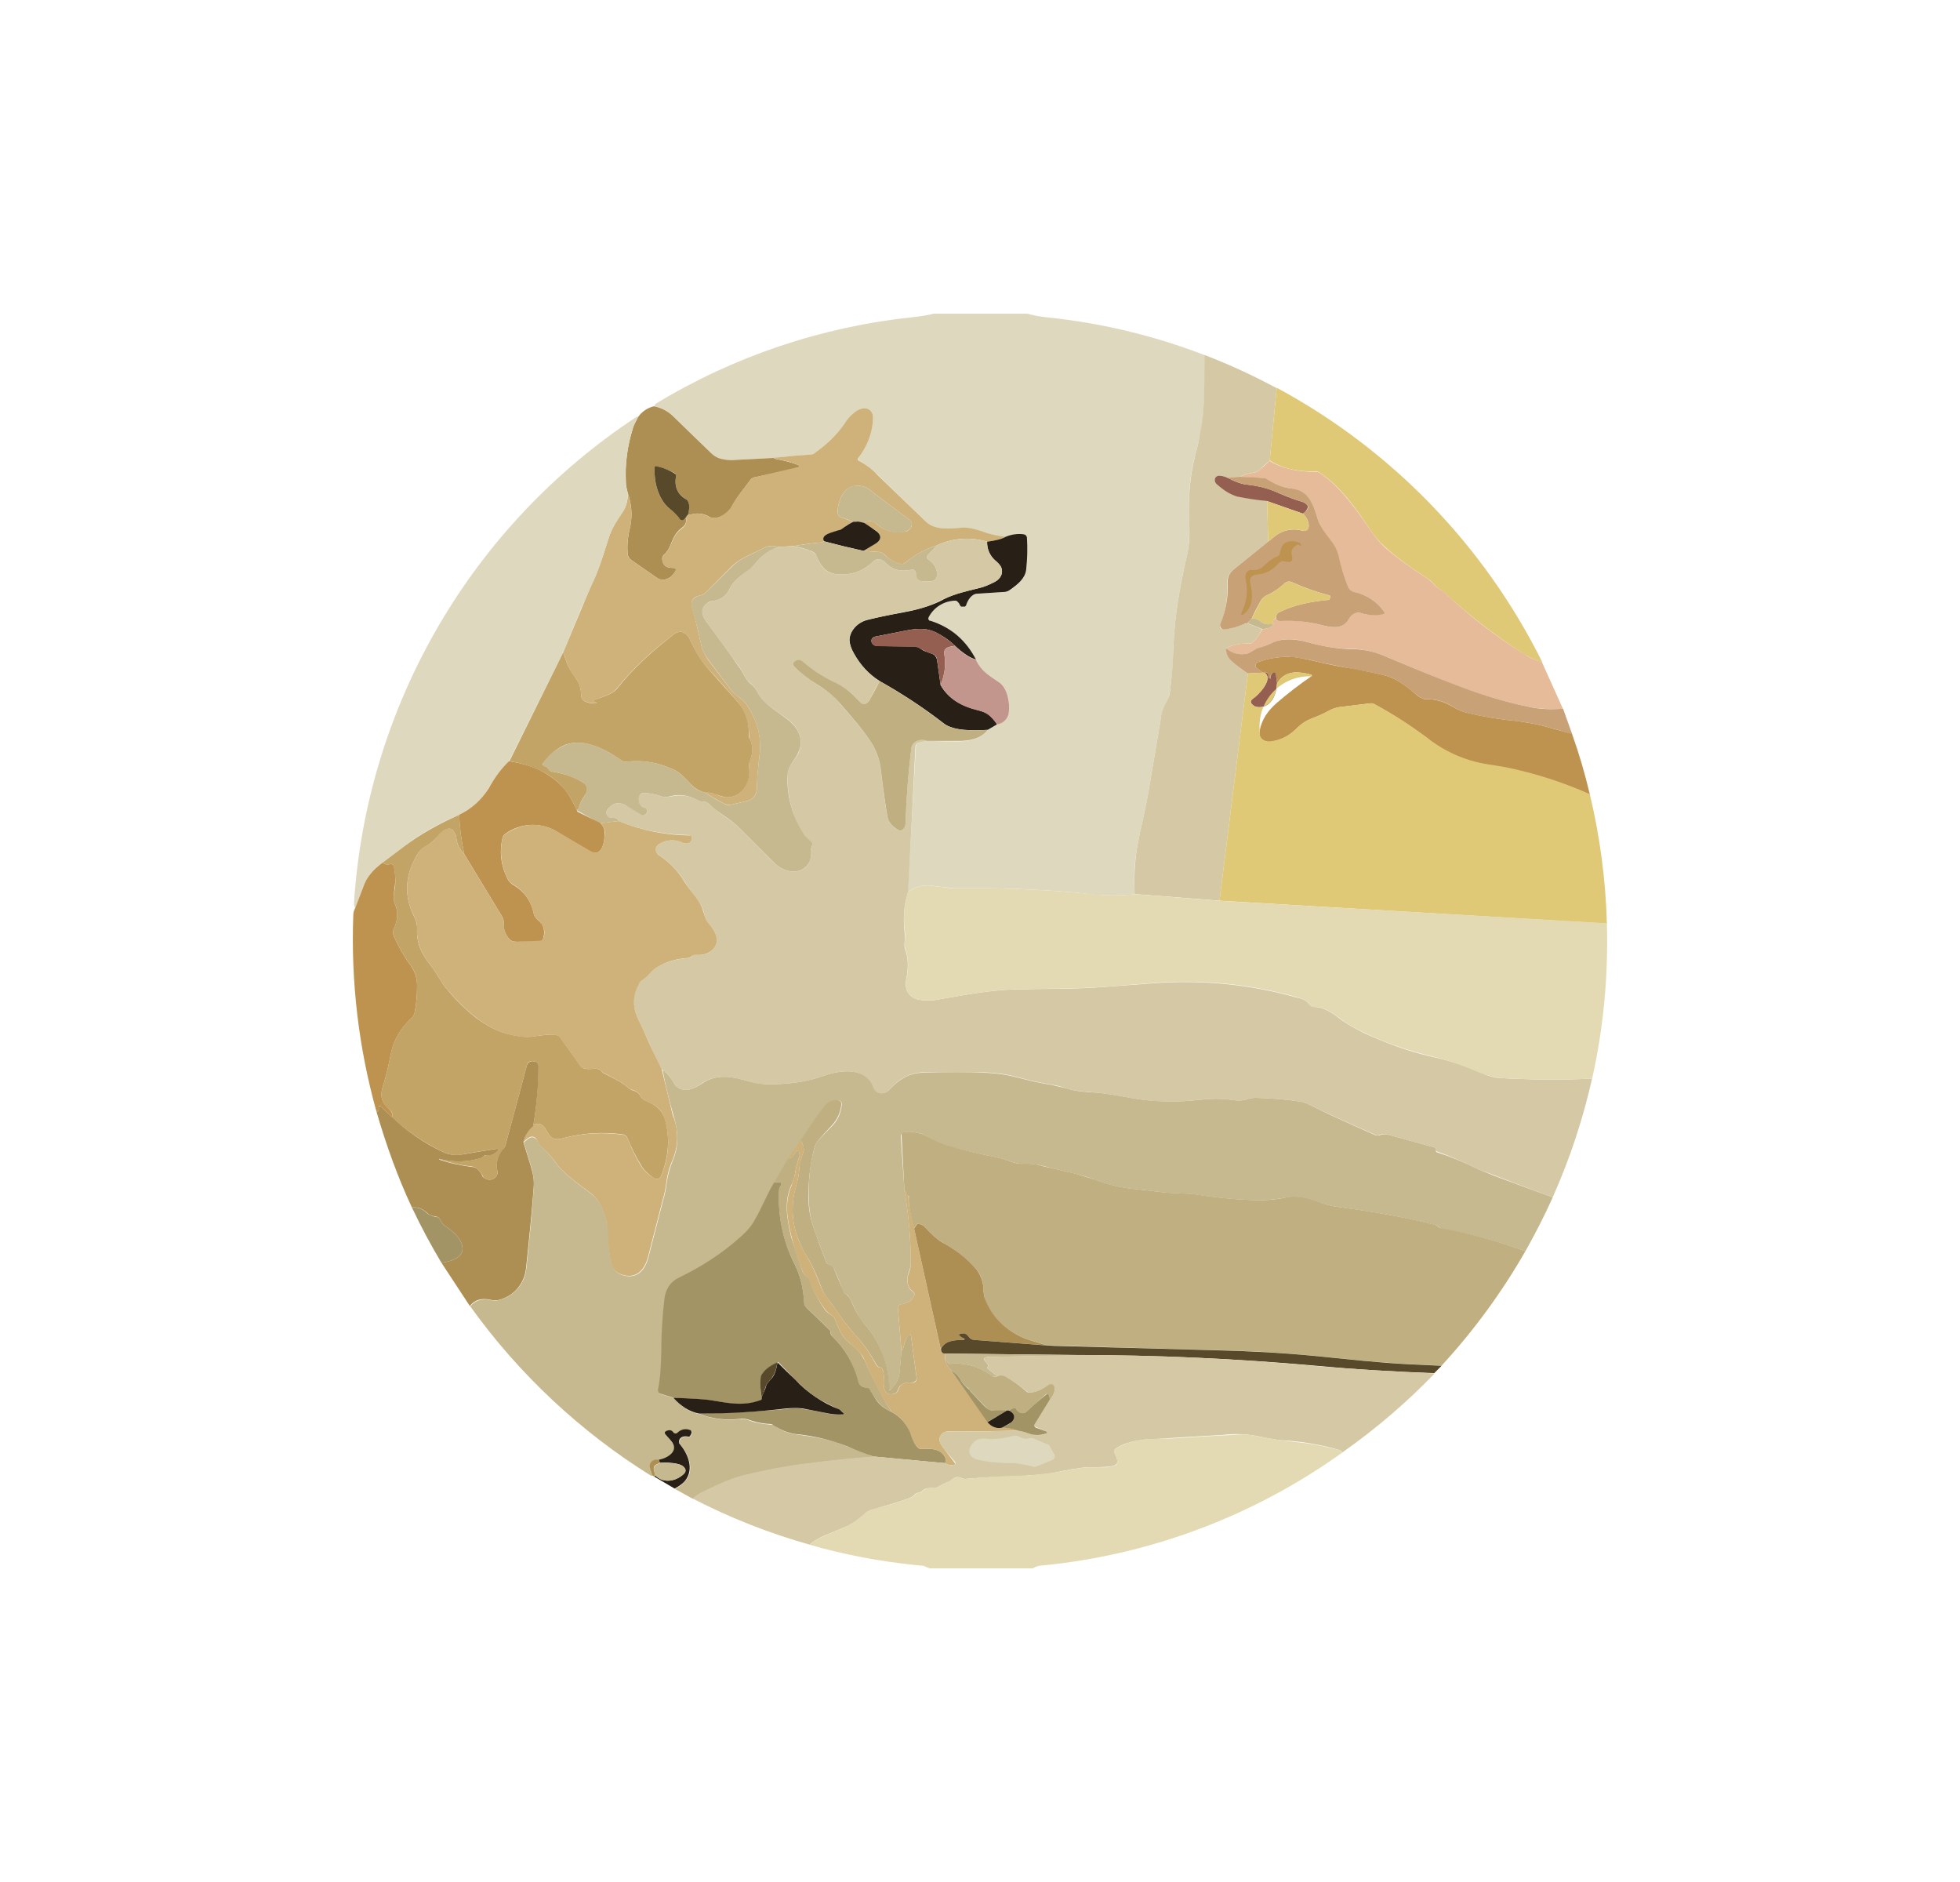 <svg width="25" height="24" viewBox="0 0 25 24" fill="none" xmlns="http://www.w3.org/2000/svg">
<path d="M13.103 4C13.186 4.023 13.271 4.039 13.357 4.047C14.044 4.118 14.713 4.278 15.362 4.527C15.362 4.856 15.376 5.186 15.315 5.515L15.249 5.793C15.164 6.089 15.155 6.386 15.169 6.687C15.174 6.847 15.164 6.993 15.131 7.12C15.047 7.496 14.981 7.859 14.967 8.249C14.967 8.405 14.953 8.579 14.929 8.767C14.92 8.847 14.905 8.908 14.882 8.955C14.835 9.04 14.807 9.115 14.802 9.19C14.751 9.496 14.699 9.802 14.647 10.108C14.609 10.329 14.543 10.588 14.505 10.8C14.473 10.979 14.459 11.176 14.473 11.402L14.397 11.412C14.256 11.421 14.115 11.421 13.974 11.412L13.729 11.383C13.213 11.338 12.694 11.32 12.176 11.327L12.025 11.313C11.974 11.305 11.922 11.299 11.87 11.294C11.818 11.288 11.766 11.292 11.716 11.307C11.666 11.321 11.619 11.346 11.579 11.379L11.682 9.515C11.683 9.506 11.686 9.496 11.692 9.489C11.698 9.481 11.706 9.476 11.715 9.473L11.828 9.445C11.96 9.454 12.091 9.454 12.228 9.454C12.364 9.454 12.51 9.421 12.604 9.308L12.717 9.237C12.802 9.219 12.854 9.167 12.868 9.077C12.882 8.969 12.854 8.781 12.75 8.706C12.647 8.63 12.524 8.574 12.449 8.414C12.392 8.293 12.309 8.185 12.207 8.098C12.105 8.012 11.985 7.948 11.856 7.91C11.85 7.906 11.845 7.899 11.844 7.891C11.842 7.883 11.843 7.875 11.847 7.868C11.922 7.736 12.035 7.67 12.186 7.661C12.19 7.661 12.194 7.662 12.198 7.663C12.202 7.665 12.206 7.667 12.209 7.67C12.228 7.685 12.237 7.699 12.247 7.718C12.247 7.727 12.256 7.732 12.261 7.736H12.308L12.322 7.722C12.341 7.656 12.393 7.576 12.468 7.572L12.821 7.548C12.845 7.548 12.868 7.539 12.891 7.52C12.981 7.459 13.075 7.379 13.089 7.266C13.103 7.125 13.108 6.993 13.098 6.861C13.098 6.855 13.097 6.849 13.095 6.843C13.093 6.837 13.089 6.832 13.085 6.828C13.08 6.823 13.075 6.82 13.069 6.818C13.064 6.815 13.058 6.814 13.051 6.814C12.976 6.805 12.9 6.817 12.83 6.847C12.728 6.837 12.627 6.815 12.529 6.781C12.447 6.747 12.359 6.731 12.27 6.734C12.124 6.743 11.927 6.762 11.814 6.654L11.197 6.056C11.123 5.983 11.039 5.92 10.948 5.868C10.944 5.863 10.943 5.858 10.943 5.852C10.943 5.846 10.944 5.84 10.948 5.835C11.061 5.699 11.122 5.534 11.136 5.336C11.141 5.285 11.117 5.238 11.07 5.214C10.957 5.172 10.83 5.318 10.774 5.398C10.675 5.539 10.548 5.666 10.397 5.774C10.378 5.787 10.355 5.796 10.332 5.798C10.176 5.807 10.021 5.821 9.861 5.845C9.715 5.845 9.564 5.854 9.414 5.863H9.235C9.171 5.852 9.112 5.821 9.066 5.774C8.906 5.615 8.745 5.458 8.581 5.303C8.517 5.24 8.435 5.197 8.346 5.181C8.35 5.162 8.36 5.153 8.365 5.148C9.357 4.546 10.471 4.17 11.626 4.047C11.748 4.033 11.842 4.019 11.908 4H13.103Z" fill="#DED9BE"/>
<path d="M15.362 4.526C15.682 4.649 15.988 4.79 16.284 4.95L16.195 5.877C16.148 5.91 16.11 5.947 16.068 5.99C16.047 6.01 16.021 6.023 15.993 6.027C15.931 6.032 15.875 6.051 15.818 6.079L15.649 6.089C15.602 6.07 15.569 6.06 15.546 6.065C15.489 6.075 15.48 6.131 15.513 6.169C15.607 6.253 15.701 6.31 15.79 6.333L16.162 6.39L16.176 6.907L15.748 7.251C15.691 7.293 15.654 7.345 15.654 7.416C15.665 7.612 15.633 7.808 15.56 7.99C15.562 8.001 15.568 8.01 15.576 8.017C15.585 8.024 15.596 8.028 15.607 8.027C15.701 8.018 15.786 7.994 15.87 7.957L15.908 7.947L16.096 8.023C16.068 8.089 16.026 8.15 15.969 8.197C15.962 8.202 15.954 8.205 15.945 8.206H15.917C15.818 8.206 15.724 8.22 15.64 8.267C15.64 8.338 15.663 8.394 15.715 8.437C15.786 8.498 15.856 8.55 15.917 8.587L15.555 11.486L14.473 11.401C14.462 11.2 14.473 10.998 14.505 10.799C14.543 10.587 14.609 10.329 14.647 10.107C14.699 9.802 14.751 9.496 14.802 9.19C14.807 9.114 14.83 9.039 14.877 8.954C14.906 8.907 14.924 8.846 14.929 8.766C14.953 8.578 14.962 8.404 14.967 8.249C14.981 7.858 15.047 7.496 15.131 7.119C15.164 6.992 15.178 6.846 15.169 6.691C15.155 6.385 15.169 6.089 15.249 5.792C15.273 5.698 15.296 5.604 15.31 5.51C15.376 5.19 15.357 4.851 15.362 4.526Z" fill="#D4C9A4"/>
<path d="M16.285 4.945C17.749 5.733 18.933 6.957 19.673 8.446C19.594 8.422 19.518 8.389 19.447 8.348C19.08 8.112 18.732 7.844 18.412 7.548C18.374 7.515 18.327 7.501 18.294 7.453C18.27 7.424 18.241 7.399 18.209 7.378C18.021 7.256 17.828 7.124 17.659 6.969C17.597 6.913 17.541 6.85 17.494 6.781C17.306 6.498 17.113 6.216 16.835 6.028C16.821 6.018 16.805 6.013 16.788 6.014C16.581 6.014 16.379 5.99 16.195 5.872L16.285 4.945Z" fill="#DFC977"/>
<path d="M8.341 5.181C8.435 5.2 8.511 5.238 8.581 5.304L9.066 5.774C9.113 5.821 9.165 5.849 9.235 5.859C9.278 5.868 9.334 5.868 9.414 5.863L9.866 5.84C9.889 5.854 9.918 5.859 9.946 5.863C10.035 5.882 10.111 5.901 10.191 5.934C10.195 5.939 10.2 5.943 10.195 5.953L10.181 5.967L9.617 6.089C9.598 6.095 9.581 6.106 9.57 6.122C9.49 6.235 9.395 6.339 9.334 6.461C9.287 6.546 9.146 6.649 9.042 6.588C9.007 6.567 8.968 6.554 8.927 6.55C8.887 6.546 8.846 6.551 8.807 6.565H8.774C8.788 6.518 8.812 6.405 8.751 6.367C8.642 6.301 8.595 6.202 8.624 6.071L8.619 6.047C8.616 6.041 8.611 6.036 8.605 6.033C8.526 5.989 8.44 5.959 8.351 5.943V5.953C8.337 6.141 8.393 6.367 8.539 6.485C8.595 6.522 8.642 6.574 8.68 6.626C8.68 6.635 8.69 6.635 8.694 6.635C8.713 6.635 8.732 6.621 8.746 6.602C8.76 6.654 8.746 6.696 8.699 6.729C8.661 6.757 8.628 6.792 8.605 6.833C8.558 6.913 8.544 7.016 8.464 7.078C8.45 7.096 8.44 7.12 8.45 7.148C8.468 7.238 8.53 7.242 8.6 7.242C8.604 7.243 8.608 7.244 8.611 7.247C8.615 7.249 8.617 7.253 8.619 7.256C8.62 7.259 8.621 7.263 8.621 7.266C8.621 7.269 8.62 7.272 8.619 7.275C8.577 7.365 8.468 7.43 8.379 7.369L8.054 7.143C8.041 7.135 8.03 7.124 8.022 7.111C8.014 7.098 8.009 7.083 8.007 7.068C7.993 6.95 8.012 6.823 8.04 6.706C8.068 6.565 8.054 6.423 8.007 6.287C7.998 6.245 7.984 6.202 7.984 6.155C7.97 5.92 8.002 5.685 8.073 5.459C8.082 5.426 8.106 5.379 8.139 5.318C8.187 5.249 8.259 5.2 8.341 5.181Z" fill="#AD8F53"/>
<path d="M12.83 6.846C12.778 6.875 12.698 6.894 12.59 6.908C12.378 6.844 12.15 6.86 11.95 6.955C11.799 7.002 11.668 7.077 11.545 7.176C11.537 7.183 11.527 7.188 11.517 7.191C11.506 7.193 11.495 7.193 11.484 7.19C11.406 7.172 11.336 7.131 11.282 7.072C11.264 7.054 11.241 7.043 11.216 7.039L11.014 7.025L11.155 6.941C11.254 6.884 11.249 6.818 11.155 6.752C11.108 6.729 11.065 6.701 11.023 6.668C11.036 6.658 11.052 6.651 11.068 6.648C11.084 6.645 11.101 6.645 11.117 6.649C11.141 6.649 11.164 6.663 11.188 6.687C11.277 6.766 11.39 6.799 11.527 6.781C11.569 6.781 11.592 6.762 11.611 6.738C11.644 6.691 11.635 6.654 11.592 6.621L11.15 6.291C11.094 6.244 11.042 6.202 10.976 6.197C10.854 6.183 10.764 6.239 10.717 6.367C10.694 6.428 10.651 6.574 10.726 6.597L10.886 6.654C10.839 6.672 10.806 6.696 10.774 6.719C10.751 6.74 10.723 6.757 10.694 6.766C10.646 6.781 10.458 6.814 10.51 6.903C10.5 6.91 10.489 6.914 10.477 6.917C10.355 6.926 10.237 6.945 10.115 6.964L9.927 6.974C9.856 6.955 9.799 6.959 9.752 6.983C9.611 7.058 9.451 7.11 9.338 7.218L9.004 7.552C8.983 7.575 8.955 7.589 8.924 7.595C8.84 7.609 8.802 7.67 8.83 7.755C8.872 7.901 8.91 8.065 8.948 8.244C8.962 8.296 8.995 8.362 9.028 8.409L9.31 8.781C9.341 8.823 9.38 8.859 9.423 8.889C9.465 8.918 9.502 8.955 9.531 8.997C9.663 9.195 9.719 9.406 9.687 9.642C9.668 9.788 9.658 9.924 9.654 10.051C9.654 10.126 9.611 10.192 9.541 10.211L9.319 10.263C9.292 10.267 9.264 10.262 9.24 10.249C9.156 10.206 9.074 10.159 8.995 10.108C9.042 10.108 9.089 10.108 9.136 10.131C9.192 10.155 9.23 10.164 9.249 10.164C9.461 10.188 9.578 9.971 9.555 9.778C9.55 9.746 9.555 9.713 9.569 9.684C9.587 9.641 9.596 9.595 9.595 9.549C9.593 9.502 9.581 9.457 9.559 9.416C9.556 9.407 9.554 9.397 9.555 9.388C9.555 9.218 9.508 9.072 9.409 8.95C9.291 8.813 9.164 8.668 9.018 8.512C8.924 8.418 8.863 8.291 8.807 8.169C8.769 8.075 8.689 8.018 8.595 8.089C8.308 8.305 8.063 8.536 7.87 8.776C7.8 8.861 7.687 8.884 7.588 8.922L7.583 8.931V8.941C7.583 8.945 7.583 8.95 7.593 8.95C7.598 8.952 7.603 8.955 7.607 8.959C7.621 8.964 7.616 8.969 7.607 8.969C7.55 8.969 7.418 8.959 7.414 8.879C7.409 8.799 7.404 8.738 7.353 8.663C7.296 8.592 7.252 8.513 7.221 8.428C7.211 8.391 7.198 8.355 7.183 8.319C7.302 8.034 7.421 7.748 7.541 7.463C7.64 7.27 7.696 7.068 7.762 6.865C7.804 6.724 7.875 6.63 7.95 6.517C7.991 6.447 8.011 6.367 8.007 6.287C8.054 6.428 8.068 6.569 8.04 6.71C8.011 6.823 7.992 6.95 8.007 7.068C8.007 7.101 8.025 7.124 8.054 7.143L8.378 7.369C8.472 7.43 8.576 7.364 8.618 7.275C8.62 7.271 8.621 7.268 8.62 7.264C8.62 7.26 8.619 7.257 8.617 7.253C8.615 7.25 8.613 7.248 8.61 7.246C8.607 7.243 8.603 7.242 8.6 7.242C8.529 7.242 8.468 7.237 8.449 7.148C8.44 7.119 8.449 7.101 8.468 7.077C8.543 7.016 8.562 6.912 8.609 6.832C8.633 6.793 8.665 6.76 8.703 6.734C8.75 6.701 8.76 6.654 8.75 6.602C8.75 6.588 8.76 6.578 8.774 6.564H8.802C8.84 6.551 8.881 6.546 8.922 6.55C8.963 6.554 9.002 6.567 9.037 6.588C9.141 6.644 9.287 6.541 9.329 6.461C9.395 6.338 9.489 6.235 9.569 6.122C9.58 6.106 9.597 6.094 9.616 6.089C9.809 6.044 10.002 5.998 10.195 5.952C10.2 5.943 10.195 5.938 10.19 5.934C10.112 5.9 10.03 5.876 9.945 5.863C9.918 5.858 9.891 5.85 9.865 5.839C10.021 5.821 10.176 5.807 10.336 5.797C10.355 5.797 10.383 5.788 10.402 5.769C10.548 5.665 10.675 5.543 10.778 5.392C10.825 5.317 10.957 5.171 11.07 5.214C11.117 5.237 11.141 5.284 11.136 5.336C11.129 5.522 11.061 5.701 10.943 5.844C10.941 5.848 10.941 5.852 10.941 5.856C10.941 5.86 10.941 5.864 10.943 5.868L10.957 5.877C11.046 5.924 11.127 5.985 11.192 6.056L11.813 6.654C11.926 6.762 12.124 6.743 12.27 6.729C12.359 6.724 12.444 6.748 12.529 6.776C12.623 6.814 12.726 6.832 12.83 6.846Z" fill="#CEB279"/>
<path d="M8.139 5.317C8.113 5.362 8.091 5.409 8.073 5.458C8.003 5.684 7.97 5.92 7.979 6.155C7.984 6.202 7.998 6.249 8.007 6.287C8.007 6.381 7.989 6.461 7.951 6.517C7.876 6.635 7.805 6.729 7.763 6.865C7.697 7.068 7.64 7.27 7.546 7.463L7.419 7.745L7.184 8.319L6.492 9.708C6.408 9.788 6.318 9.901 6.229 10.056C6.144 10.202 6.017 10.315 5.857 10.39C5.603 10.498 5.372 10.625 5.165 10.785L4.883 10.997C4.761 11.086 4.676 11.185 4.638 11.303L4.53 11.585C4.518 11.559 4.513 11.53 4.516 11.501C4.598 10.26 4.967 9.056 5.593 7.982C6.219 6.908 7.086 5.995 8.125 5.312H8.139V5.317Z" fill="#DED9BE"/>
<path d="M16.194 5.878C16.383 5.991 16.58 6.014 16.792 6.019C16.806 6.019 16.82 6.019 16.839 6.033C17.112 6.221 17.305 6.504 17.498 6.786C17.545 6.852 17.597 6.918 17.658 6.974C17.827 7.125 18.02 7.257 18.209 7.379C18.241 7.403 18.27 7.426 18.293 7.454C18.326 7.501 18.378 7.516 18.415 7.548C18.731 7.845 19.074 8.113 19.451 8.348C19.498 8.381 19.573 8.414 19.667 8.443L19.936 9.04C19.79 9.05 19.653 9.04 19.535 9.021C19.253 8.965 18.952 8.88 18.646 8.767C18.401 8.673 18.077 8.541 17.663 8.367C17.52 8.305 17.366 8.273 17.211 8.273C17.051 8.273 16.881 8.245 16.693 8.193C16.552 8.146 16.354 8.127 16.218 8.203C16.166 8.226 16.11 8.25 16.053 8.264C15.997 8.278 15.959 8.325 15.907 8.334C15.813 8.358 15.724 8.334 15.639 8.268C15.724 8.221 15.818 8.203 15.921 8.207H15.945C15.954 8.206 15.962 8.203 15.969 8.198C16.025 8.151 16.067 8.09 16.1 8.024C16.175 8.019 16.223 7.995 16.246 7.953C16.223 7.925 16.237 7.906 16.274 7.883C16.274 7.911 16.293 7.92 16.331 7.92C16.496 7.906 16.689 7.925 16.896 7.981C17.018 8.01 17.14 8.014 17.206 7.892C17.239 7.835 17.3 7.798 17.366 7.821C17.458 7.849 17.556 7.849 17.648 7.821C17.652 7.819 17.654 7.815 17.655 7.81C17.656 7.806 17.655 7.802 17.653 7.798C17.561 7.668 17.423 7.579 17.267 7.548C17.25 7.544 17.233 7.536 17.22 7.523C17.207 7.511 17.197 7.495 17.192 7.478C17.145 7.36 17.103 7.228 17.065 7.078C17.048 7.01 17.016 6.947 16.971 6.894C16.893 6.805 16.834 6.701 16.797 6.588C16.745 6.419 16.684 6.259 16.477 6.231C16.378 6.221 16.274 6.184 16.171 6.118C16.149 6.105 16.125 6.097 16.1 6.094C16.006 6.093 15.912 6.089 15.818 6.08C15.874 6.052 15.931 6.033 15.992 6.029C16.02 6.024 16.053 6.01 16.067 5.991L16.194 5.878Z" fill="#E5BB99"/>
<path d="M8.775 6.565C8.762 6.575 8.753 6.588 8.746 6.603C8.732 6.621 8.714 6.636 8.699 6.636L8.681 6.631C8.642 6.575 8.594 6.526 8.539 6.485C8.394 6.367 8.337 6.137 8.351 5.953V5.944H8.361C8.445 5.958 8.53 5.991 8.605 6.038C8.611 6.041 8.617 6.046 8.62 6.051C8.623 6.057 8.625 6.064 8.624 6.071C8.596 6.203 8.643 6.306 8.751 6.367C8.812 6.405 8.789 6.518 8.775 6.565Z" fill="#574929"/>
<path d="M15.649 6.089C15.748 6.141 15.828 6.169 15.885 6.178C16.035 6.192 16.177 6.225 16.308 6.287C16.416 6.334 16.515 6.371 16.624 6.404C16.647 6.414 16.666 6.428 16.68 6.451C16.682 6.455 16.683 6.459 16.683 6.463C16.683 6.467 16.682 6.471 16.68 6.475C16.669 6.506 16.647 6.532 16.619 6.55L16.162 6.39C16.036 6.377 15.911 6.358 15.786 6.334C15.697 6.31 15.607 6.254 15.513 6.169C15.48 6.131 15.489 6.075 15.546 6.065C15.569 6.065 15.602 6.07 15.649 6.089Z" fill="#945E50"/>
<path d="M15.819 6.08L16.102 6.094C16.125 6.094 16.153 6.103 16.172 6.117C16.276 6.183 16.379 6.221 16.478 6.23C16.685 6.254 16.746 6.418 16.798 6.588C16.826 6.691 16.892 6.79 16.977 6.894C17.019 6.945 17.052 7.007 17.071 7.077C17.104 7.228 17.146 7.36 17.193 7.477C17.203 7.51 17.231 7.538 17.269 7.548C17.428 7.58 17.568 7.673 17.659 7.807C17.66 7.809 17.66 7.812 17.66 7.814C17.659 7.817 17.659 7.819 17.657 7.821C17.656 7.824 17.654 7.826 17.652 7.827C17.65 7.829 17.648 7.83 17.645 7.83C17.556 7.854 17.466 7.849 17.367 7.821C17.302 7.797 17.24 7.835 17.207 7.891C17.142 8.014 17.019 8.009 16.897 7.981C16.713 7.93 16.523 7.91 16.332 7.92C16.294 7.92 16.276 7.91 16.276 7.882C16.276 7.849 16.285 7.825 16.309 7.811C16.492 7.717 16.718 7.67 16.934 7.651C16.944 7.651 16.953 7.651 16.958 7.642C16.967 7.623 16.972 7.609 16.963 7.595C16.802 7.553 16.644 7.498 16.492 7.43C16.459 7.411 16.417 7.411 16.389 7.435C16.32 7.501 16.24 7.555 16.153 7.595C16.126 7.607 16.103 7.626 16.087 7.651C16.05 7.717 16.008 7.792 15.965 7.887L15.909 7.948C15.899 7.948 15.88 7.948 15.871 7.957C15.786 7.995 15.702 8.018 15.612 8.028C15.605 8.028 15.598 8.026 15.591 8.023C15.585 8.02 15.579 8.015 15.575 8.009C15.569 8.003 15.565 7.995 15.563 7.987C15.562 7.978 15.562 7.97 15.565 7.962C15.636 7.788 15.669 7.604 15.659 7.416C15.659 7.345 15.692 7.294 15.749 7.251C15.92 7.114 16.091 6.976 16.262 6.837C16.31 6.799 16.367 6.772 16.427 6.76C16.488 6.748 16.55 6.75 16.61 6.767C16.676 6.785 16.704 6.734 16.69 6.673C16.68 6.625 16.655 6.582 16.619 6.55C16.652 6.527 16.676 6.503 16.685 6.475C16.686 6.471 16.687 6.467 16.686 6.462C16.685 6.458 16.683 6.454 16.68 6.451C16.667 6.43 16.648 6.413 16.624 6.404C16.517 6.37 16.412 6.331 16.309 6.287C16.177 6.23 16.036 6.193 15.885 6.178C15.829 6.169 15.749 6.141 15.65 6.089L15.819 6.08Z" fill="#C9A176"/>
<path d="M11.023 6.668C11.001 6.667 10.979 6.662 10.957 6.654C10.947 6.651 10.935 6.651 10.925 6.654H10.887C10.834 6.633 10.781 6.614 10.727 6.597C10.652 6.574 10.694 6.428 10.717 6.367C10.764 6.24 10.854 6.178 10.976 6.197C11.042 6.202 11.094 6.244 11.15 6.291L11.593 6.621C11.64 6.654 11.64 6.691 11.611 6.738C11.593 6.762 11.564 6.776 11.527 6.785C11.466 6.796 11.405 6.792 11.346 6.775C11.287 6.758 11.233 6.728 11.188 6.687C11.168 6.668 11.144 6.655 11.117 6.649C11.101 6.645 11.085 6.645 11.068 6.648C11.052 6.651 11.037 6.658 11.023 6.668Z" fill="#C6B98F"/>
<path d="M16.162 6.391L16.619 6.551C16.651 6.574 16.675 6.617 16.689 6.673C16.703 6.734 16.675 6.786 16.614 6.767C16.554 6.75 16.49 6.747 16.429 6.759C16.367 6.772 16.31 6.798 16.261 6.838L16.176 6.908L16.162 6.391Z" fill="#DFC977"/>
<path d="M11.024 6.668L11.155 6.757C11.25 6.818 11.254 6.884 11.155 6.941L11.014 7.025C10.846 6.988 10.678 6.947 10.511 6.903C10.454 6.813 10.647 6.781 10.694 6.762C10.718 6.762 10.741 6.743 10.774 6.719C10.807 6.696 10.845 6.672 10.887 6.653H10.925C10.934 6.649 10.948 6.653 10.958 6.653L11.024 6.668ZM12.454 8.413C12.403 8.398 12.356 8.374 12.313 8.343C12.266 8.311 12.222 8.275 12.181 8.235C12.128 8.184 12.07 8.14 12.007 8.103C11.857 8.009 11.739 8.004 11.551 8.042L11.169 8.117C11.085 8.131 11.104 8.235 11.193 8.239L11.664 8.244C11.711 8.244 11.744 8.277 11.786 8.3L11.89 8.338C11.922 8.348 11.941 8.376 11.951 8.409L11.998 8.738C12.106 8.922 12.271 9.006 12.478 9.058C12.53 9.072 12.572 9.086 12.6 9.105C12.647 9.143 12.685 9.185 12.718 9.237L12.6 9.307C12.431 9.317 12.162 9.326 12.035 9.223C11.778 9.024 11.506 8.845 11.221 8.686C11.08 8.597 10.972 8.479 10.892 8.333C10.861 8.283 10.842 8.227 10.835 8.169C10.835 8.042 10.944 7.933 11.066 7.905C11.207 7.868 11.358 7.839 11.513 7.811C11.668 7.783 11.847 7.736 11.984 7.67C12.153 7.576 12.275 7.552 12.501 7.496C12.544 7.486 12.605 7.463 12.69 7.42C12.76 7.383 12.807 7.303 12.765 7.223C12.744 7.193 12.718 7.166 12.69 7.143C12.657 7.113 12.631 7.077 12.614 7.036C12.597 6.995 12.589 6.952 12.591 6.908C12.699 6.893 12.779 6.875 12.826 6.846C12.899 6.815 12.978 6.803 13.056 6.813C13.068 6.815 13.079 6.82 13.087 6.829C13.095 6.837 13.099 6.849 13.099 6.861C13.108 6.992 13.104 7.124 13.089 7.265C13.075 7.378 12.981 7.453 12.887 7.519C12.868 7.535 12.845 7.544 12.821 7.548L12.468 7.571C12.393 7.571 12.341 7.656 12.322 7.722L12.308 7.736H12.261C12.258 7.735 12.255 7.733 12.253 7.73C12.25 7.728 12.248 7.725 12.247 7.722C12.239 7.702 12.226 7.684 12.21 7.67C12.207 7.667 12.203 7.664 12.199 7.663C12.195 7.661 12.19 7.66 12.186 7.66C12.116 7.662 12.048 7.681 11.988 7.718C11.929 7.754 11.88 7.806 11.847 7.868C11.845 7.871 11.843 7.875 11.842 7.88C11.841 7.884 11.841 7.889 11.842 7.893C11.843 7.898 11.844 7.902 11.847 7.905C11.85 7.909 11.853 7.912 11.857 7.915H11.866C12.13 7.999 12.322 8.164 12.45 8.413H12.454Z" fill="#282016"/>
<path d="M12.59 6.908C12.59 7.003 12.623 7.082 12.689 7.144C12.736 7.181 12.759 7.21 12.764 7.224C12.806 7.304 12.764 7.384 12.684 7.421C12.604 7.464 12.543 7.487 12.496 7.497C12.275 7.553 12.152 7.581 11.978 7.666C11.847 7.737 11.668 7.784 11.512 7.807L11.065 7.901C10.943 7.934 10.83 8.042 10.835 8.17C10.835 8.217 10.858 8.268 10.891 8.334C10.971 8.475 11.079 8.598 11.221 8.687C11.174 8.762 11.136 8.838 11.098 8.913C11.089 8.936 11.073 8.956 11.051 8.97C11.018 8.984 10.99 8.979 10.967 8.951C10.868 8.838 10.778 8.762 10.628 8.692C10.486 8.623 10.354 8.538 10.232 8.438C10.22 8.427 10.205 8.42 10.189 8.418C10.173 8.417 10.157 8.42 10.143 8.428C10.136 8.432 10.13 8.437 10.124 8.442C10.105 8.461 10.11 8.48 10.124 8.499C10.209 8.574 10.303 8.649 10.416 8.725C10.524 8.791 10.633 8.871 10.712 8.97C10.863 9.144 11.014 9.308 11.136 9.506C11.183 9.6 11.221 9.694 11.23 9.788C11.263 10.056 11.291 10.264 11.319 10.419C11.329 10.475 11.371 10.532 11.447 10.579C11.503 10.617 11.55 10.56 11.55 10.504C11.559 10.184 11.583 9.864 11.625 9.534C11.639 9.44 11.757 9.417 11.828 9.445L11.715 9.473C11.705 9.475 11.696 9.48 11.689 9.488C11.682 9.496 11.678 9.505 11.677 9.515L11.583 11.379C11.527 11.548 11.517 11.727 11.541 11.915C11.55 11.972 11.527 12.038 11.541 12.094C11.588 12.212 11.588 12.343 11.559 12.485C11.536 12.602 11.578 12.706 11.696 12.743C11.762 12.762 11.884 12.762 11.955 12.748C12.284 12.692 12.614 12.626 12.952 12.617C13.315 12.607 13.719 12.617 14.105 12.584L14.75 12.536C15.346 12.495 15.944 12.555 16.519 12.715C16.595 12.734 16.646 12.739 16.698 12.805C16.717 12.828 16.745 12.842 16.773 12.842C16.882 12.842 16.995 12.918 17.079 12.983C17.178 13.059 17.282 13.115 17.395 13.172C17.677 13.299 17.941 13.402 18.251 13.473C18.494 13.524 18.731 13.603 18.957 13.708C19.027 13.732 19.074 13.741 19.107 13.746C19.507 13.769 19.907 13.774 20.307 13.755C20.19 14.273 20.025 14.776 19.804 15.27C19.482 15.149 19.161 15.027 18.839 14.903C18.668 14.818 18.492 14.742 18.312 14.678C18.31 14.673 18.31 14.668 18.312 14.663C18.322 14.649 18.312 14.64 18.289 14.63L17.724 14.475C17.68 14.458 17.631 14.458 17.587 14.475C17.575 14.48 17.562 14.48 17.55 14.475C17.256 14.347 16.964 14.214 16.674 14.075C16.645 14.061 16.613 14.052 16.58 14.047C16.392 14.019 16.204 14.005 16.016 14C15.977 14 15.939 14.006 15.903 14.019C15.79 14.056 15.691 14.014 15.583 14.014C15.475 14.014 15.371 14.014 15.268 14.028C15.112 14.047 14.919 14.052 14.693 14.038C14.454 14.019 14.223 13.953 13.988 13.934C13.856 13.92 13.724 13.92 13.597 13.878C13.536 13.857 13.473 13.841 13.409 13.831C13.264 13.807 13.121 13.776 12.98 13.736C12.838 13.699 12.691 13.678 12.543 13.675H11.762C11.588 13.685 11.456 13.769 11.343 13.896C11.277 13.967 11.169 13.962 11.131 13.863C11.037 13.609 10.731 13.642 10.524 13.713C10.289 13.802 10.025 13.831 9.767 13.826C9.696 13.826 9.625 13.812 9.564 13.793C9.352 13.732 9.15 13.685 8.957 13.812C8.863 13.878 8.741 13.943 8.633 13.859C8.606 13.831 8.584 13.799 8.567 13.765C8.535 13.712 8.491 13.667 8.44 13.633C8.364 13.492 8.298 13.341 8.228 13.186C8.195 13.101 8.148 13.021 8.115 12.936C8.091 12.876 8.081 12.811 8.085 12.746C8.089 12.681 8.107 12.617 8.138 12.56C8.162 12.513 8.204 12.494 8.237 12.466C8.294 12.419 8.331 12.358 8.393 12.325C8.501 12.264 8.628 12.231 8.774 12.216C8.797 12.216 8.821 12.207 8.83 12.188C8.833 12.185 8.837 12.183 8.841 12.181C8.845 12.18 8.849 12.179 8.854 12.179H8.929C8.966 12.178 9.003 12.168 9.036 12.15C9.068 12.132 9.096 12.106 9.117 12.075C9.183 11.972 9.108 11.854 9.042 11.779C8.995 11.732 8.99 11.671 8.971 11.614C8.924 11.473 8.811 11.374 8.736 11.247C8.653 11.11 8.54 10.993 8.407 10.904C8.35 10.871 8.345 10.805 8.402 10.767C8.447 10.737 8.499 10.72 8.552 10.716C8.606 10.713 8.66 10.724 8.708 10.748C8.755 10.772 8.816 10.753 8.825 10.697C8.827 10.691 8.826 10.685 8.825 10.679C8.823 10.673 8.82 10.668 8.816 10.664C8.813 10.659 8.808 10.656 8.803 10.653C8.799 10.651 8.793 10.65 8.788 10.649C8.48 10.646 8.175 10.586 7.889 10.471C7.884 10.424 7.823 10.433 7.79 10.428C7.781 10.429 7.773 10.427 7.765 10.424C7.756 10.421 7.749 10.416 7.743 10.409C7.738 10.403 7.735 10.395 7.734 10.387C7.732 10.379 7.732 10.37 7.734 10.362C7.734 10.344 7.743 10.329 7.753 10.315C7.814 10.24 7.894 10.221 7.978 10.268C8.056 10.306 8.132 10.348 8.204 10.395C8.212 10.396 8.221 10.394 8.228 10.391C8.256 10.372 8.261 10.344 8.242 10.311C8.237 10.306 8.23 10.302 8.223 10.301C8.167 10.287 8.143 10.245 8.148 10.179C8.148 10.146 8.167 10.113 8.2 10.113C8.289 10.113 8.364 10.127 8.435 10.155C8.482 10.174 8.524 10.16 8.567 10.155C8.68 10.127 8.802 10.146 8.92 10.216L8.943 10.221C8.99 10.221 9.009 10.221 9.047 10.254L9.169 10.358C9.301 10.452 9.381 10.508 9.414 10.541L9.884 11.012C10.011 11.134 10.237 11.172 10.327 10.988C10.339 10.962 10.344 10.932 10.341 10.904C10.336 10.861 10.341 10.819 10.36 10.777C10.362 10.768 10.361 10.758 10.358 10.75C10.355 10.741 10.348 10.734 10.341 10.729C10.302 10.706 10.27 10.674 10.247 10.635C10.1 10.402 10.031 10.129 10.049 9.854C10.068 9.751 10.148 9.675 10.181 9.609C10.265 9.431 10.181 9.271 10.04 9.167C9.912 9.073 9.757 8.984 9.677 8.857C9.649 8.805 9.625 8.753 9.574 8.715C9.508 8.664 9.48 8.574 9.432 8.508L9.004 7.92C8.948 7.845 8.934 7.755 9.018 7.694C9.036 7.68 9.057 7.67 9.08 7.666C9.192 7.652 9.263 7.605 9.31 7.501C9.367 7.388 9.48 7.322 9.574 7.242C9.597 7.224 9.63 7.195 9.663 7.153C9.729 7.073 9.818 7.012 9.927 6.974L10.115 6.965C10.237 6.988 10.317 7.012 10.35 7.031C10.383 7.045 10.402 7.064 10.407 7.078C10.463 7.205 10.52 7.308 10.665 7.322C10.844 7.341 11.004 7.29 11.136 7.162C11.183 7.115 11.249 7.125 11.291 7.172C11.376 7.266 11.484 7.294 11.621 7.266C11.629 7.264 11.637 7.263 11.645 7.265C11.653 7.267 11.661 7.27 11.668 7.275C11.673 7.28 11.677 7.286 11.679 7.293C11.681 7.299 11.682 7.306 11.682 7.313C11.682 7.379 11.715 7.407 11.776 7.412C11.832 7.417 11.941 7.431 11.95 7.351C11.959 7.257 11.922 7.191 11.842 7.134C11.818 7.115 11.814 7.097 11.837 7.073L11.95 6.955C12.15 6.861 12.378 6.844 12.59 6.908Z" fill="#D4C9A4"/>
<path d="M10.511 6.903C10.678 6.948 10.845 6.988 11.014 7.026L11.216 7.04C11.235 7.04 11.264 7.054 11.282 7.073C11.334 7.129 11.405 7.167 11.485 7.19C11.508 7.195 11.527 7.19 11.546 7.176C11.663 7.077 11.8 7.002 11.95 6.955L11.838 7.073C11.814 7.096 11.819 7.12 11.842 7.134C11.922 7.19 11.96 7.261 11.95 7.35C11.941 7.43 11.833 7.416 11.776 7.412C11.715 7.412 11.682 7.379 11.682 7.317C11.684 7.309 11.683 7.301 11.68 7.294C11.677 7.286 11.672 7.28 11.666 7.274C11.66 7.269 11.654 7.266 11.646 7.265C11.637 7.263 11.629 7.263 11.621 7.266C11.485 7.294 11.376 7.266 11.292 7.172C11.245 7.125 11.183 7.115 11.136 7.162C11.005 7.289 10.845 7.341 10.666 7.322C10.52 7.303 10.463 7.204 10.407 7.077C10.407 7.063 10.383 7.044 10.355 7.03C10.278 6.998 10.198 6.976 10.115 6.964C10.238 6.946 10.355 6.927 10.477 6.917L10.511 6.903Z" fill="#C6B98F"/>
<path d="M16.543 6.949C16.482 6.982 16.463 7.029 16.477 7.081C16.491 7.119 16.486 7.171 16.435 7.166C16.414 7.165 16.393 7.161 16.373 7.157H16.345C16.324 7.17 16.305 7.185 16.289 7.204C16.225 7.273 16.138 7.316 16.044 7.326C15.973 7.326 15.926 7.368 15.95 7.448C15.978 7.575 15.988 7.721 15.884 7.815C15.832 7.862 15.818 7.853 15.846 7.787C15.903 7.669 15.917 7.542 15.893 7.411C15.879 7.349 15.879 7.298 15.941 7.269H15.969C15.998 7.273 16.028 7.269 16.056 7.258C16.084 7.248 16.109 7.23 16.129 7.208C16.176 7.161 16.232 7.119 16.303 7.091C16.308 7.088 16.312 7.084 16.316 7.079C16.319 7.074 16.321 7.068 16.322 7.062L16.34 7.001C16.364 6.888 16.505 6.884 16.581 6.926L16.595 6.945V6.949C16.595 6.964 16.595 6.964 16.585 6.959C16.578 6.953 16.57 6.948 16.562 6.945H16.543V6.949Z" fill="#BD934F"/>
<path d="M9.927 6.974C9.818 7.016 9.729 7.073 9.663 7.153C9.63 7.195 9.597 7.223 9.574 7.247C9.48 7.322 9.367 7.388 9.31 7.501C9.263 7.605 9.192 7.652 9.08 7.666C9.056 7.666 9.032 7.68 9.018 7.694C8.934 7.755 8.948 7.845 9.004 7.92C9.141 8.108 9.282 8.296 9.428 8.508C9.48 8.574 9.508 8.663 9.569 8.715C9.625 8.753 9.649 8.805 9.677 8.856C9.757 8.983 9.912 9.073 10.035 9.167C10.176 9.27 10.27 9.43 10.176 9.609C10.148 9.675 10.068 9.75 10.049 9.854L10.044 9.939C10.044 10.197 10.12 10.428 10.251 10.635C10.275 10.673 10.308 10.701 10.345 10.729C10.352 10.735 10.357 10.742 10.36 10.75C10.363 10.759 10.362 10.768 10.36 10.776C10.343 10.816 10.336 10.86 10.341 10.903C10.341 10.931 10.341 10.96 10.327 10.988C10.232 11.171 10.011 11.134 9.884 11.011L9.414 10.541C9.381 10.508 9.301 10.447 9.169 10.357C9.126 10.325 9.085 10.291 9.047 10.254C9.009 10.221 8.985 10.221 8.943 10.221L8.92 10.216C8.797 10.146 8.684 10.122 8.567 10.15C8.52 10.16 8.482 10.174 8.435 10.155C8.36 10.126 8.28 10.112 8.2 10.113C8.167 10.113 8.153 10.146 8.148 10.179C8.148 10.245 8.167 10.287 8.223 10.301H8.233L8.242 10.31C8.261 10.343 8.256 10.371 8.228 10.39C8.221 10.395 8.213 10.397 8.204 10.397C8.196 10.397 8.188 10.395 8.181 10.39L7.978 10.268C7.889 10.221 7.818 10.24 7.753 10.315C7.742 10.329 7.735 10.345 7.734 10.362C7.733 10.37 7.734 10.378 7.737 10.386C7.739 10.394 7.743 10.401 7.748 10.407C7.753 10.413 7.76 10.418 7.767 10.422C7.774 10.425 7.782 10.427 7.79 10.428C7.823 10.428 7.884 10.428 7.889 10.47L7.654 10.499C7.555 10.444 7.456 10.389 7.357 10.334H7.362L7.376 10.315C7.395 10.249 7.423 10.193 7.461 10.141C7.471 10.129 7.478 10.116 7.482 10.101C7.486 10.086 7.487 10.071 7.485 10.056C7.483 10.041 7.477 10.026 7.469 10.013C7.461 10 7.45 9.989 7.437 9.981C7.316 9.908 7.182 9.86 7.042 9.84C7.014 9.835 6.995 9.816 6.986 9.793L6.981 9.783L6.971 9.779L6.938 9.769C6.935 9.768 6.931 9.765 6.929 9.762C6.926 9.758 6.925 9.754 6.924 9.75C6.923 9.747 6.922 9.744 6.922 9.741C6.922 9.738 6.923 9.735 6.924 9.732C6.99 9.637 7.066 9.572 7.16 9.525C7.409 9.383 7.715 9.548 7.922 9.694C7.941 9.708 7.969 9.717 7.993 9.713C8.195 9.689 8.397 9.722 8.595 9.816C8.651 9.84 8.722 9.901 8.807 9.995C8.854 10.052 8.915 10.089 8.995 10.108C9.075 10.16 9.16 10.212 9.24 10.249C9.263 10.268 9.291 10.268 9.32 10.263L9.541 10.212C9.616 10.188 9.654 10.127 9.654 10.052C9.654 9.925 9.668 9.788 9.687 9.642C9.715 9.407 9.663 9.195 9.531 8.997C9.502 8.955 9.465 8.918 9.423 8.889C9.376 8.861 9.343 8.823 9.31 8.781L9.028 8.405C8.991 8.357 8.964 8.303 8.948 8.245C8.91 8.066 8.872 7.901 8.825 7.755C8.802 7.67 8.84 7.614 8.924 7.595C8.955 7.59 8.983 7.575 9.004 7.553L9.338 7.223C9.451 7.11 9.611 7.059 9.752 6.983C9.8 6.96 9.856 6.955 9.927 6.974Z" fill="#C6B98F"/>
<path d="M16.275 7.882C16.238 7.901 16.228 7.929 16.247 7.953C16.177 7.972 16.125 7.962 16.092 7.934C16.057 7.903 16.012 7.886 15.965 7.887L16.087 7.652C16.101 7.628 16.125 7.605 16.153 7.595C16.238 7.558 16.313 7.501 16.388 7.435C16.416 7.412 16.459 7.412 16.492 7.431C16.644 7.498 16.801 7.553 16.962 7.595C16.972 7.609 16.967 7.624 16.958 7.642C16.955 7.645 16.951 7.648 16.947 7.649C16.943 7.651 16.939 7.652 16.934 7.652C16.718 7.671 16.492 7.718 16.308 7.812C16.285 7.826 16.275 7.849 16.275 7.882Z" fill="#DFC977"/>
<path d="M15.964 7.886C16.011 7.886 16.054 7.9 16.091 7.933C16.124 7.961 16.176 7.97 16.247 7.952C16.223 7.999 16.176 8.018 16.101 8.022L15.913 7.947L15.96 7.886H15.964Z" fill="#C6B98F"/>
<path d="M12.181 8.235C12.116 8.249 12.031 8.249 12.045 8.343C12.068 8.475 12.05 8.607 11.998 8.734L11.951 8.409C11.949 8.392 11.943 8.377 11.932 8.364C11.921 8.351 11.906 8.342 11.89 8.338C11.854 8.328 11.819 8.314 11.786 8.296C11.744 8.277 11.711 8.249 11.659 8.249L11.188 8.24C11.104 8.24 11.085 8.131 11.17 8.117L11.551 8.042C11.739 8.004 11.857 8.009 12.007 8.103C12.078 8.15 12.139 8.193 12.181 8.235Z" fill="#945E50"/>
<path d="M8.995 10.108C8.923 10.091 8.857 10.051 8.807 9.995C8.722 9.901 8.652 9.84 8.595 9.816C8.398 9.722 8.195 9.689 7.993 9.713C7.968 9.715 7.943 9.709 7.922 9.694C7.715 9.548 7.405 9.383 7.155 9.525C7.061 9.577 6.981 9.651 6.92 9.741V9.75L6.939 9.769L6.972 9.779C6.975 9.78 6.978 9.782 6.98 9.784C6.983 9.787 6.985 9.79 6.986 9.793C7 9.816 7.014 9.835 7.042 9.84C7.193 9.863 7.325 9.91 7.438 9.981C7.494 10.014 7.504 10.089 7.461 10.141C7.424 10.188 7.395 10.249 7.377 10.315L7.358 10.334C7.334 10.283 7.309 10.233 7.282 10.183C7.197 10.036 7.071 9.917 6.92 9.84C6.787 9.773 6.644 9.728 6.497 9.708L7.184 8.32L7.221 8.428C7.245 8.499 7.287 8.574 7.353 8.663C7.405 8.734 7.409 8.8 7.414 8.88C7.419 8.96 7.555 8.974 7.602 8.969C7.617 8.969 7.621 8.969 7.607 8.96C7.603 8.956 7.598 8.953 7.593 8.95C7.59 8.951 7.587 8.95 7.584 8.948C7.582 8.946 7.58 8.944 7.579 8.941V8.932L7.588 8.922C7.687 8.885 7.8 8.861 7.871 8.781C8.064 8.536 8.308 8.31 8.595 8.089C8.689 8.019 8.769 8.075 8.807 8.169C8.864 8.292 8.929 8.414 9.019 8.513L9.409 8.95C9.513 9.073 9.56 9.219 9.551 9.388C9.551 9.397 9.551 9.407 9.56 9.416C9.607 9.506 9.607 9.595 9.569 9.689C9.556 9.719 9.551 9.751 9.555 9.783C9.584 9.972 9.461 10.188 9.249 10.165C9.211 10.157 9.173 10.146 9.136 10.132C9.092 10.113 9.044 10.105 8.995 10.108Z" fill="#C2A466"/>
<path d="M19.936 9.035L20.054 9.364C19.93 9.325 19.806 9.289 19.682 9.256C19.569 9.228 19.456 9.209 19.343 9.195C19.141 9.176 18.938 9.143 18.731 9.096C18.656 9.077 18.59 9.049 18.529 9.011C18.427 8.945 18.307 8.912 18.185 8.917C18.157 8.917 18.115 8.894 18.091 8.879C17.974 8.785 17.842 8.663 17.691 8.621C17.625 8.602 17.498 8.574 17.301 8.541L16.816 8.442C16.693 8.408 16.567 8.386 16.439 8.376C16.312 8.376 16.181 8.395 16.049 8.442C16.021 8.451 16.011 8.47 16.016 8.498C16.016 8.508 16.021 8.512 16.03 8.517L16.11 8.578L15.917 8.588C15.846 8.542 15.779 8.492 15.715 8.437C15.69 8.417 15.669 8.391 15.656 8.362C15.643 8.332 15.637 8.3 15.64 8.268C15.724 8.334 15.814 8.357 15.908 8.334C15.955 8.324 16.002 8.277 16.049 8.263C16.11 8.249 16.167 8.225 16.218 8.202C16.36 8.127 16.548 8.15 16.689 8.192C16.877 8.244 17.051 8.272 17.207 8.277C17.376 8.277 17.512 8.301 17.663 8.367C18.077 8.541 18.402 8.672 18.651 8.766C18.953 8.879 19.249 8.964 19.536 9.021C19.658 9.044 19.79 9.049 19.936 9.039V9.035Z" fill="#C9A176"/>
<path d="M12.181 8.236C12.218 8.273 12.261 8.311 12.308 8.344C12.355 8.377 12.402 8.401 12.449 8.415C12.524 8.575 12.647 8.631 12.75 8.706C12.854 8.782 12.882 8.97 12.868 9.083C12.864 9.122 12.847 9.159 12.819 9.187C12.792 9.215 12.756 9.233 12.717 9.238C12.684 9.191 12.647 9.144 12.599 9.111C12.562 9.086 12.521 9.068 12.477 9.059C12.27 9.012 12.105 8.918 11.997 8.735C12.049 8.608 12.068 8.476 12.044 8.344C12.03 8.25 12.115 8.25 12.181 8.236Z" fill="#C3968D"/>
<path d="M20.053 9.365C20.138 9.6 20.213 9.854 20.279 10.132C19.861 9.946 19.419 9.818 18.966 9.751C18.684 9.705 18.418 9.587 18.195 9.407C17.983 9.247 17.762 9.106 17.536 8.983C17.519 8.972 17.499 8.967 17.479 8.969L17.131 9.012C17.061 9.016 16.993 9.037 16.933 9.073C16.863 9.111 16.792 9.139 16.722 9.167C16.637 9.2 16.581 9.247 16.519 9.308C16.43 9.393 16.331 9.44 16.209 9.459C16.124 9.468 16.044 9.412 16.068 9.318C16.091 9.176 16.176 9.059 16.284 8.965C16.427 8.842 16.576 8.727 16.731 8.621C16.732 8.619 16.733 8.617 16.733 8.614C16.733 8.612 16.732 8.609 16.731 8.607L16.722 8.602C16.663 8.587 16.603 8.577 16.543 8.574C16.425 8.574 16.345 8.621 16.289 8.715L16.275 8.607C16.274 8.602 16.273 8.598 16.271 8.593C16.268 8.589 16.265 8.586 16.261 8.584C16.256 8.58 16.25 8.578 16.244 8.578C16.238 8.578 16.232 8.58 16.228 8.584C16.219 8.591 16.213 8.601 16.209 8.611C16.206 8.622 16.206 8.634 16.209 8.645V8.654H16.19V8.649C16.19 8.602 16.171 8.579 16.134 8.569H16.129V8.579H16.11L16.03 8.518C16.026 8.516 16.023 8.513 16.021 8.51C16.018 8.507 16.017 8.503 16.016 8.499C16.011 8.471 16.02 8.452 16.049 8.442C16.18 8.395 16.312 8.376 16.435 8.376C16.519 8.376 16.646 8.4 16.816 8.442C16.943 8.471 17.103 8.504 17.3 8.536C17.498 8.574 17.63 8.602 17.691 8.621C17.842 8.664 17.973 8.781 18.091 8.88C18.115 8.894 18.157 8.918 18.185 8.918C18.308 8.913 18.42 8.946 18.529 9.012C18.59 9.049 18.656 9.078 18.736 9.096C18.938 9.143 19.14 9.176 19.348 9.195C19.451 9.209 19.569 9.228 19.682 9.256L20.053 9.36V9.365Z" fill="#BD934F"/>
<path d="M11.221 8.687C11.504 8.847 11.776 9.025 12.03 9.223C12.162 9.327 12.431 9.317 12.6 9.308C12.511 9.421 12.365 9.449 12.228 9.449H11.828C11.758 9.416 11.64 9.444 11.626 9.534C11.584 9.863 11.56 10.183 11.55 10.503C11.55 10.559 11.504 10.616 11.447 10.578C11.372 10.531 11.329 10.475 11.32 10.418C11.292 10.263 11.264 10.056 11.231 9.788C11.221 9.694 11.184 9.6 11.136 9.505C11.014 9.308 10.864 9.143 10.713 8.969C10.633 8.875 10.525 8.79 10.416 8.724C10.312 8.659 10.214 8.583 10.125 8.498C10.111 8.48 10.106 8.461 10.125 8.442C10.13 8.436 10.137 8.432 10.143 8.428C10.158 8.418 10.175 8.414 10.192 8.416C10.209 8.418 10.225 8.425 10.238 8.437C10.36 8.541 10.492 8.625 10.628 8.691C10.774 8.757 10.864 8.837 10.967 8.95C10.991 8.978 11.019 8.983 11.052 8.969C11.073 8.956 11.089 8.936 11.099 8.913L11.221 8.687Z" fill="#BFAF81"/>
<path d="M16.289 8.714C16.279 8.809 16.261 8.907 16.185 8.973C16.158 8.996 16.126 9.011 16.091 9.016C16.044 9.02 16.006 9.016 15.983 8.992C15.945 8.964 15.945 8.936 15.983 8.907C16.049 8.865 16.251 8.658 16.129 8.578V8.573H16.134C16.171 8.578 16.19 8.601 16.185 8.649H16.19L16.199 8.653L16.204 8.655L16.209 8.653V8.649C16.209 8.62 16.209 8.601 16.228 8.587C16.231 8.582 16.236 8.579 16.242 8.577C16.248 8.575 16.255 8.576 16.261 8.578C16.265 8.581 16.269 8.585 16.272 8.59C16.274 8.595 16.275 8.601 16.275 8.606L16.289 8.714Z" fill="#945E50"/>
<path d="M20.279 10.131C20.408 10.671 20.481 11.223 20.496 11.778L15.555 11.486L15.917 8.587L16.11 8.578H16.129C16.251 8.658 16.049 8.865 15.988 8.907C15.945 8.936 15.941 8.964 15.983 8.992C16.007 9.016 16.044 9.025 16.096 9.016C16.129 9.008 16.16 8.992 16.185 8.969C16.261 8.907 16.279 8.804 16.289 8.714C16.345 8.62 16.43 8.573 16.543 8.573C16.607 8.577 16.67 8.588 16.731 8.606C16.733 8.608 16.733 8.611 16.733 8.613C16.733 8.616 16.733 8.618 16.731 8.62V8.625C16.641 8.621 16.551 8.636 16.467 8.669C16.383 8.702 16.307 8.753 16.244 8.818C16.181 8.883 16.133 8.961 16.102 9.046C16.072 9.131 16.06 9.222 16.068 9.312C16.044 9.406 16.124 9.467 16.209 9.453C16.326 9.439 16.43 9.392 16.519 9.307C16.581 9.246 16.637 9.199 16.722 9.166C16.797 9.138 16.863 9.11 16.933 9.072C16.994 9.036 17.061 9.015 17.131 9.011L17.479 8.969C17.494 8.969 17.512 8.969 17.531 8.978C17.766 9.105 17.983 9.246 18.195 9.401C18.418 9.581 18.684 9.7 18.966 9.745L19.202 9.783C19.569 9.858 19.926 9.971 20.284 10.131H20.279Z" fill="#DFC977"/>
<path d="M6.491 9.708C6.661 9.731 6.802 9.778 6.919 9.839C7.075 9.924 7.202 10.037 7.282 10.183C7.312 10.238 7.34 10.295 7.367 10.352L7.654 10.493C7.691 10.531 7.71 10.564 7.71 10.606C7.719 10.7 7.691 10.945 7.527 10.856C7.393 10.778 7.259 10.7 7.127 10.62C7.025 10.552 6.905 10.517 6.783 10.519C6.661 10.522 6.543 10.562 6.444 10.634C6.424 10.649 6.41 10.671 6.407 10.696C6.369 10.865 6.388 11.034 6.472 11.204C6.487 11.237 6.51 11.26 6.538 11.279C6.684 11.364 6.774 11.486 6.807 11.646C6.821 11.717 6.882 11.74 6.915 11.787C6.943 11.844 6.948 11.9 6.929 11.966C6.926 11.979 6.918 11.99 6.908 11.997C6.898 12.005 6.885 12.009 6.872 12.009H6.618C6.576 12.009 6.534 12.013 6.501 11.98C6.474 11.953 6.453 11.919 6.44 11.883C6.427 11.846 6.422 11.807 6.425 11.769C6.427 11.739 6.418 11.709 6.402 11.684L5.922 10.893C5.885 10.728 5.863 10.559 5.856 10.39C6.016 10.315 6.138 10.202 6.232 10.056C6.317 9.9 6.407 9.788 6.491 9.708Z" fill="#BD934F"/>
<path d="M5.857 10.391C5.864 10.56 5.886 10.729 5.923 10.894C5.86 10.835 5.823 10.754 5.819 10.668C5.819 10.654 5.805 10.631 5.781 10.593C5.725 10.522 5.621 10.617 5.584 10.664C5.537 10.72 5.48 10.767 5.41 10.805C5.374 10.826 5.345 10.857 5.325 10.894C5.184 11.125 5.156 11.355 5.24 11.591C5.273 11.685 5.325 11.741 5.32 11.845C5.311 12.028 5.377 12.165 5.49 12.306C5.57 12.405 5.621 12.522 5.706 12.621C5.819 12.758 5.946 12.88 6.083 12.988C6.271 13.129 6.478 13.209 6.713 13.223C6.807 13.228 7.09 13.153 7.141 13.223L7.4 13.586C7.466 13.685 7.626 13.581 7.678 13.666C7.682 13.674 7.689 13.68 7.697 13.685C7.814 13.746 7.932 13.793 8.031 13.887L8.059 13.901C8.111 13.911 8.153 13.944 8.177 13.99C8.191 14.009 8.219 14.033 8.238 14.037C8.351 14.085 8.445 14.146 8.483 14.273C8.548 14.513 8.53 14.758 8.431 14.998C8.417 15.035 8.374 15.044 8.337 15.021C8.271 14.974 8.224 14.932 8.195 14.889C8.12 14.77 8.056 14.644 8.003 14.513C7.998 14.5 7.99 14.489 7.979 14.48C7.968 14.472 7.955 14.467 7.941 14.466C7.685 14.431 7.424 14.449 7.174 14.517C7.043 14.555 7.01 14.485 6.953 14.39C6.911 14.329 6.864 14.315 6.803 14.348C6.845 14.094 6.864 13.84 6.868 13.59C6.868 13.557 6.85 13.543 6.817 13.534C6.76 13.524 6.727 13.543 6.718 13.595L6.45 14.593C6.443 14.619 6.43 14.643 6.412 14.663C6.38 14.701 6.357 14.746 6.345 14.794C6.334 14.842 6.334 14.893 6.346 14.941C6.346 14.964 6.346 14.988 6.323 15.007C6.285 15.049 6.233 15.054 6.181 15.026C6.173 15.022 6.167 15.015 6.163 15.007C6.134 14.946 6.087 14.884 6.017 14.875C5.875 14.86 5.737 14.829 5.603 14.781V14.776C5.777 14.824 5.962 14.821 6.134 14.767C6.153 14.762 6.163 14.748 6.181 14.739L6.2 14.734C6.261 14.734 6.308 14.72 6.351 14.673C6.365 14.659 6.365 14.649 6.341 14.649C6.195 14.67 6.049 14.694 5.904 14.72C5.816 14.739 5.725 14.727 5.645 14.687C5.41 14.574 5.192 14.426 5 14.249C5.019 14.155 4.958 14.155 4.92 14.108C4.854 14.023 4.854 13.944 4.887 13.845C4.925 13.722 4.958 13.581 4.986 13.435C5.024 13.247 5.113 13.115 5.245 12.983C5.265 12.966 5.28 12.943 5.287 12.918C5.311 12.809 5.32 12.692 5.32 12.569C5.32 12.47 5.292 12.381 5.24 12.315C5.156 12.198 5.085 12.075 5.024 11.939C5.017 11.923 5.013 11.906 5.013 11.889C5.013 11.872 5.017 11.855 5.024 11.84C5.071 11.746 5.085 11.623 5.038 11.529C5.01 11.463 5.024 11.388 5.038 11.322C5.048 11.226 5.041 11.129 5.019 11.035C5.016 11.029 5.012 11.024 5.006 11.021C5 11.017 4.993 11.016 4.986 11.017C4.939 11.03 4.901 11.021 4.883 10.998L5.165 10.786C5.372 10.631 5.603 10.504 5.857 10.391Z" fill="#C2A466"/>
<path d="M7.889 10.47C8.181 10.589 8.492 10.652 8.807 10.654C8.812 10.656 8.816 10.659 8.819 10.664C8.822 10.668 8.824 10.672 8.826 10.677V10.696C8.816 10.753 8.76 10.771 8.708 10.748C8.66 10.724 8.606 10.713 8.553 10.716C8.499 10.72 8.447 10.737 8.402 10.767C8.346 10.804 8.355 10.87 8.402 10.903C8.534 10.988 8.652 11.11 8.732 11.247C8.812 11.374 8.925 11.468 8.967 11.614C8.99 11.67 8.995 11.731 9.042 11.778C9.108 11.854 9.183 11.971 9.118 12.075C9.097 12.106 9.069 12.131 9.036 12.149C9.003 12.167 8.967 12.177 8.929 12.178H8.854L8.83 12.188C8.816 12.204 8.796 12.214 8.774 12.216C8.633 12.226 8.501 12.263 8.398 12.324C8.332 12.357 8.294 12.418 8.238 12.466C8.205 12.494 8.162 12.512 8.143 12.56C8.112 12.617 8.093 12.68 8.088 12.745C8.083 12.81 8.092 12.875 8.115 12.936C8.148 13.021 8.195 13.101 8.228 13.185C8.294 13.341 8.369 13.491 8.44 13.633L8.581 14.221C8.618 14.31 8.638 14.406 8.638 14.503C8.638 14.6 8.618 14.696 8.581 14.785C8.543 14.875 8.515 14.964 8.501 15.063C8.492 15.143 8.478 15.218 8.454 15.298L8.266 16.028C8.223 16.192 8.115 16.324 7.918 16.249C7.887 16.238 7.859 16.219 7.838 16.195C7.816 16.17 7.802 16.14 7.795 16.108C7.767 15.99 7.753 15.868 7.748 15.731C7.748 15.665 7.743 15.604 7.725 15.543C7.692 15.435 7.649 15.308 7.555 15.232C7.386 15.101 7.193 14.978 7.071 14.804C7.019 14.734 6.958 14.668 6.892 14.616C6.854 14.583 6.859 14.536 6.831 14.512C6.774 14.465 6.718 14.527 6.675 14.564C6.699 14.47 6.741 14.4 6.802 14.348C6.864 14.315 6.911 14.329 6.953 14.39C7.009 14.484 7.047 14.555 7.174 14.517C7.424 14.45 7.685 14.434 7.941 14.47C7.969 14.47 7.988 14.484 8.002 14.512C8.063 14.663 8.129 14.795 8.191 14.889C8.223 14.936 8.271 14.978 8.341 15.021C8.374 15.044 8.416 15.035 8.431 14.997C8.534 14.757 8.548 14.512 8.478 14.268C8.445 14.141 8.351 14.089 8.242 14.042C8.216 14.031 8.193 14.013 8.176 13.99C8.165 13.967 8.149 13.946 8.128 13.93C8.108 13.913 8.084 13.902 8.059 13.896C8.049 13.895 8.039 13.892 8.031 13.887C7.932 13.793 7.814 13.745 7.701 13.684C7.691 13.681 7.683 13.674 7.678 13.665C7.626 13.581 7.466 13.684 7.395 13.585L7.141 13.228C7.085 13.152 6.802 13.228 6.718 13.228C6.488 13.214 6.268 13.13 6.087 12.988C5.946 12.88 5.819 12.752 5.706 12.621C5.621 12.522 5.569 12.404 5.489 12.305C5.377 12.164 5.311 12.023 5.32 11.844C5.325 11.741 5.273 11.68 5.24 11.59C5.155 11.355 5.184 11.12 5.325 10.894C5.344 10.855 5.373 10.823 5.409 10.8C5.48 10.767 5.536 10.72 5.584 10.658C5.621 10.611 5.725 10.517 5.781 10.592C5.805 10.63 5.819 10.654 5.819 10.668C5.824 10.762 5.861 10.833 5.922 10.894L6.402 11.684C6.419 11.709 6.427 11.739 6.426 11.769C6.426 11.858 6.449 11.929 6.501 11.981C6.534 12.014 6.576 12.009 6.619 12.009C6.715 12.006 6.81 12.001 6.906 11.995C6.917 11.988 6.925 11.979 6.929 11.967C6.941 11.938 6.945 11.908 6.943 11.878C6.94 11.848 6.931 11.819 6.915 11.793C6.882 11.736 6.821 11.717 6.807 11.651C6.774 11.487 6.685 11.364 6.539 11.275C6.51 11.258 6.487 11.234 6.473 11.204C6.394 11.047 6.37 10.868 6.407 10.696C6.411 10.672 6.425 10.65 6.445 10.635C6.675 10.484 6.901 10.48 7.127 10.616C7.26 10.696 7.393 10.774 7.527 10.851C7.692 10.946 7.715 10.701 7.715 10.607C7.713 10.585 7.706 10.565 7.696 10.546C7.685 10.528 7.671 10.511 7.654 10.498L7.889 10.47Z" fill="#CEB279"/>
<path d="M4.883 10.998C4.901 11.022 4.934 11.031 4.986 11.017C4.993 11.017 5 11.018 5.006 11.022C5.011 11.025 5.016 11.03 5.019 11.036L5.024 11.046C5.043 11.14 5.047 11.234 5.033 11.323C5.024 11.389 5.01 11.464 5.038 11.53C5.085 11.624 5.071 11.747 5.024 11.841C5.017 11.856 5.013 11.873 5.013 11.89C5.013 11.907 5.017 11.924 5.024 11.94C5.085 12.076 5.155 12.198 5.24 12.316C5.292 12.387 5.32 12.471 5.32 12.57C5.32 12.693 5.311 12.806 5.287 12.918C5.28 12.944 5.265 12.967 5.245 12.984C5.113 13.116 5.024 13.248 4.986 13.436C4.958 13.582 4.925 13.719 4.887 13.845C4.854 13.944 4.854 14.024 4.92 14.104C4.958 14.151 5.014 14.161 5 14.245L4.85 14.104C4.847 14.103 4.845 14.102 4.843 14.102C4.84 14.102 4.838 14.103 4.835 14.104C4.833 14.106 4.832 14.108 4.831 14.111C4.83 14.113 4.83 14.116 4.831 14.118V14.156L4.821 14.17L4.803 14.18C4.575 13.366 4.475 12.521 4.506 11.676C4.506 11.634 4.516 11.606 4.53 11.582L4.638 11.3C4.676 11.187 4.76 11.088 4.883 10.998Z" fill="#BD934F"/>
<path d="M14.473 11.402L15.555 11.487L20.496 11.774C20.515 12.442 20.454 13.101 20.308 13.755C19.908 13.774 19.508 13.769 19.108 13.746C19.008 13.726 18.91 13.696 18.816 13.656C18.634 13.577 18.445 13.514 18.252 13.468C17.956 13.398 17.669 13.297 17.395 13.167C17.283 13.117 17.177 13.054 17.08 12.979C16.995 12.918 16.882 12.837 16.774 12.842C16.741 12.842 16.718 12.828 16.699 12.805C16.652 12.739 16.595 12.734 16.52 12.71C15.945 12.55 15.346 12.49 14.751 12.532L14.106 12.583C13.72 12.612 13.315 12.607 12.953 12.616C12.614 12.626 12.289 12.692 11.955 12.748C11.885 12.762 11.767 12.762 11.696 12.743C11.579 12.706 11.536 12.602 11.56 12.485C11.593 12.343 11.588 12.212 11.546 12.094C11.527 12.037 11.551 11.972 11.546 11.915C11.518 11.727 11.527 11.548 11.579 11.379C11.673 11.308 11.767 11.284 11.871 11.294L12.026 11.313C12.073 11.322 12.129 11.327 12.181 11.327C12.698 11.32 13.214 11.339 13.729 11.383L13.974 11.407C14.14 11.425 14.307 11.423 14.473 11.402Z" fill="#E3DAB4"/>
<path d="M6.807 14.354C6.741 14.407 6.695 14.482 6.676 14.565L6.77 14.871C6.798 14.965 6.817 15.05 6.807 15.144C6.789 15.394 6.756 15.737 6.709 16.18C6.698 16.274 6.659 16.364 6.596 16.436C6.533 16.507 6.449 16.557 6.356 16.579C6.323 16.585 6.289 16.583 6.257 16.575C6.139 16.551 6.054 16.575 5.993 16.655L5.631 16.104C5.876 16.066 5.951 15.968 5.866 15.812C5.829 15.751 5.744 15.676 5.683 15.638C5.654 15.618 5.631 15.591 5.617 15.558C5.611 15.544 5.601 15.533 5.588 15.525C5.576 15.516 5.561 15.512 5.546 15.511C5.507 15.509 5.47 15.492 5.443 15.464C5.418 15.44 5.389 15.421 5.356 15.409C5.324 15.398 5.289 15.394 5.254 15.398C5.071 15.008 4.925 14.598 4.803 14.18L4.822 14.17L4.831 14.156V14.118C4.831 14.114 4.832 14.111 4.835 14.108C4.838 14.106 4.841 14.104 4.845 14.104H4.85L5 14.245C5.189 14.424 5.405 14.575 5.645 14.688C5.73 14.73 5.81 14.735 5.904 14.721C6.049 14.695 6.195 14.671 6.341 14.65C6.365 14.65 6.365 14.659 6.351 14.674C6.309 14.721 6.257 14.739 6.2 14.735H6.182C6.163 14.749 6.153 14.763 6.134 14.768C5.962 14.822 5.777 14.825 5.603 14.777V14.787C5.734 14.834 5.876 14.862 6.017 14.881C6.087 14.881 6.134 14.947 6.158 15.008L6.182 15.027C6.233 15.055 6.285 15.05 6.323 15.008C6.332 15 6.339 14.989 6.343 14.978C6.347 14.966 6.348 14.954 6.346 14.942C6.333 14.893 6.333 14.842 6.344 14.792C6.356 14.743 6.379 14.697 6.412 14.659C6.431 14.641 6.445 14.617 6.45 14.594L6.718 13.596C6.727 13.549 6.765 13.525 6.812 13.535C6.85 13.54 6.869 13.558 6.869 13.591C6.869 13.841 6.845 14.095 6.803 14.349L6.807 14.354Z" fill="#AD8F53"/>
<path d="M8.44 13.633C8.492 13.671 8.534 13.713 8.567 13.765C8.596 13.816 8.619 13.849 8.633 13.859C8.741 13.943 8.864 13.878 8.963 13.812C9.151 13.685 9.353 13.732 9.565 13.793C9.626 13.812 9.697 13.821 9.767 13.826C10.026 13.831 10.285 13.802 10.525 13.713C10.732 13.642 11.043 13.609 11.137 13.863C11.17 13.957 11.278 13.967 11.344 13.896C11.457 13.774 11.588 13.685 11.762 13.68C12.082 13.671 12.346 13.671 12.544 13.68C12.692 13.683 12.838 13.704 12.981 13.741C13.123 13.779 13.264 13.812 13.414 13.835L13.598 13.878C13.725 13.92 13.857 13.925 13.988 13.934C14.224 13.953 14.454 14.019 14.694 14.037C14.92 14.052 15.113 14.047 15.268 14.028C15.372 14.019 15.475 14.009 15.584 14.014C15.692 14.014 15.791 14.056 15.904 14.019C15.941 14.006 15.981 13.999 16.021 14C16.205 14.005 16.393 14.019 16.581 14.047C16.614 14.052 16.642 14.061 16.675 14.075C16.958 14.216 17.254 14.348 17.551 14.48H17.588C17.631 14.461 17.68 14.46 17.725 14.475L18.289 14.63C18.313 14.64 18.322 14.649 18.313 14.663C18.311 14.668 18.311 14.673 18.313 14.678C18.313 14.68 18.314 14.683 18.316 14.686C18.318 14.688 18.32 14.69 18.322 14.692C18.496 14.748 18.671 14.819 18.84 14.903L19.056 14.993L19.805 15.27C19.701 15.501 19.583 15.732 19.456 15.957C19.108 15.83 18.75 15.732 18.393 15.67C18.355 15.661 18.336 15.623 18.299 15.619C17.894 15.515 17.485 15.449 17.075 15.393C16.976 15.379 16.878 15.354 16.784 15.318C16.666 15.271 16.538 15.254 16.412 15.27C16.256 15.299 16.101 15.313 15.941 15.303C15.715 15.294 15.494 15.27 15.283 15.238C15.132 15.214 14.977 15.223 14.826 15.204C14.705 15.189 14.585 15.175 14.464 15.162C14.299 15.148 14.13 15.106 13.955 15.04C13.872 15.01 13.787 14.985 13.701 14.965C13.574 14.932 13.443 14.908 13.315 14.87C13.226 14.847 13.127 14.838 13.033 14.842C12.939 14.842 12.845 14.786 12.746 14.767C12.492 14.715 12.285 14.668 12.125 14.626C12.039 14.601 11.957 14.564 11.88 14.518C11.786 14.461 11.635 14.414 11.523 14.442C11.513 14.445 11.504 14.452 11.498 14.46C11.492 14.469 11.489 14.479 11.49 14.489C11.505 14.72 11.52 14.95 11.537 15.181C11.591 15.489 11.617 15.8 11.617 16.113C11.617 16.146 11.607 16.183 11.593 16.221C11.56 16.301 11.565 16.419 11.64 16.47C11.649 16.474 11.656 16.481 11.66 16.49C11.665 16.498 11.666 16.508 11.664 16.517C11.635 16.597 11.56 16.621 11.485 16.635C11.476 16.636 11.467 16.641 11.461 16.648C11.455 16.655 11.452 16.664 11.452 16.673L11.499 17.233L11.476 17.487C11.473 17.531 11.462 17.574 11.443 17.614C11.419 17.655 11.391 17.693 11.358 17.727H11.348C11.346 17.726 11.343 17.724 11.341 17.721C11.34 17.719 11.339 17.716 11.339 17.713C11.338 17.402 11.222 17.102 11.014 16.87C10.967 16.819 10.92 16.729 10.868 16.612C10.853 16.578 10.834 16.547 10.812 16.517C10.808 16.513 10.803 16.51 10.798 16.508C10.787 16.504 10.777 16.498 10.769 16.49C10.761 16.482 10.755 16.472 10.751 16.461C10.718 16.365 10.681 16.271 10.638 16.179C10.631 16.165 10.621 16.153 10.608 16.143C10.596 16.133 10.582 16.126 10.567 16.122C10.558 16.12 10.55 16.115 10.544 16.108C10.48 15.946 10.42 15.783 10.365 15.619C10.333 15.512 10.317 15.401 10.318 15.289C10.309 15.054 10.332 14.842 10.384 14.654C10.393 14.607 10.417 14.56 10.45 14.527L10.619 14.353C10.689 14.278 10.73 14.182 10.737 14.08C10.738 14.069 10.736 14.059 10.729 14.05C10.723 14.041 10.714 14.035 10.704 14.033C10.629 14.028 10.572 14.047 10.525 14.108C10.412 14.249 10.309 14.39 10.219 14.546L10.059 14.776L9.88 15.082C9.786 15.223 9.725 15.402 9.631 15.562C9.593 15.633 9.527 15.708 9.443 15.788C9.217 15.986 8.958 16.155 8.666 16.296C8.549 16.353 8.492 16.452 8.478 16.579C8.454 16.786 8.445 17.002 8.44 17.228C8.44 17.398 8.431 17.557 8.398 17.722C8.395 17.734 8.397 17.747 8.403 17.757C8.409 17.768 8.419 17.775 8.431 17.779L8.6 17.83C8.69 17.943 8.798 18.009 8.925 18.033C9.09 18.099 9.254 18.117 9.429 18.099C9.499 18.094 9.523 18.099 9.579 18.122C9.645 18.146 9.734 18.16 9.843 18.169H9.861C9.956 18.24 10.054 18.277 10.149 18.291C10.374 18.32 10.605 18.357 10.807 18.447L11.146 18.578C10.845 18.602 10.572 18.63 10.323 18.663C10.05 18.696 9.772 18.748 9.485 18.819C9.349 18.856 9.17 18.927 8.944 19.04C8.907 19.061 8.872 19.087 8.84 19.115L8.61 18.988C8.671 18.955 8.713 18.922 8.741 18.884C8.869 18.743 8.779 18.546 8.676 18.414C8.671 18.409 8.667 18.402 8.666 18.395C8.666 18.334 8.727 18.31 8.779 18.325C8.793 18.325 8.803 18.325 8.807 18.315C8.818 18.3 8.824 18.282 8.826 18.263C8.826 18.254 8.826 18.249 8.817 18.244C8.751 18.216 8.694 18.23 8.643 18.277C8.64 18.28 8.636 18.283 8.632 18.284C8.628 18.286 8.623 18.287 8.619 18.287C8.614 18.286 8.61 18.285 8.606 18.282C8.602 18.28 8.598 18.277 8.596 18.273C8.572 18.24 8.544 18.235 8.501 18.254C8.483 18.263 8.478 18.277 8.492 18.296L8.563 18.381C8.676 18.503 8.525 18.597 8.407 18.621C8.341 18.602 8.266 18.659 8.299 18.734L8.327 18.819H8.304C7.401 18.257 6.618 17.523 5.998 16.659C6.059 16.583 6.144 16.555 6.262 16.579C6.304 16.588 6.337 16.588 6.36 16.579C6.553 16.532 6.69 16.376 6.713 16.183C6.76 15.741 6.793 15.398 6.807 15.148C6.813 15.056 6.802 14.963 6.774 14.875L6.68 14.569C6.727 14.532 6.774 14.475 6.831 14.518C6.864 14.541 6.859 14.588 6.897 14.616C6.963 14.673 7.024 14.739 7.071 14.805C7.198 14.983 7.391 15.106 7.56 15.238C7.654 15.313 7.702 15.44 7.73 15.553C7.749 15.609 7.758 15.67 7.758 15.741C7.758 15.873 7.772 15.995 7.805 16.117C7.812 16.148 7.826 16.177 7.846 16.201C7.867 16.224 7.893 16.243 7.923 16.254C8.12 16.329 8.229 16.197 8.271 16.033L8.459 15.303C8.483 15.223 8.497 15.148 8.506 15.068C8.52 14.974 8.549 14.88 8.586 14.786C8.624 14.696 8.643 14.598 8.638 14.48C8.638 14.428 8.624 14.339 8.591 14.226C8.534 14.033 8.487 13.835 8.45 13.637L8.44 13.633Z" fill="#C6B98F"/>
<path d="M11.498 17.232C11.512 17.214 11.522 17.193 11.527 17.17C11.536 17.119 11.555 17.076 11.583 17.029C11.607 17.006 11.616 17.01 11.621 17.043L11.691 17.57C11.692 17.582 11.689 17.595 11.682 17.605C11.675 17.615 11.665 17.623 11.654 17.627L11.63 17.631C11.583 17.631 11.536 17.631 11.498 17.66C11.451 17.688 11.461 17.749 11.418 17.768C11.348 17.801 11.277 17.768 11.277 17.683C11.277 17.622 11.277 17.561 11.268 17.495C11.265 17.478 11.258 17.462 11.249 17.448L11.244 17.443L11.235 17.439C11.223 17.438 11.211 17.434 11.202 17.427C11.192 17.421 11.184 17.412 11.178 17.401C11.094 17.25 11 17.119 10.892 17.006L10.75 16.831C10.684 16.733 10.618 16.634 10.548 16.549C10.52 16.512 10.487 16.455 10.473 16.408C10.426 16.286 10.374 16.159 10.303 16.041C10.256 15.97 10.223 15.9 10.195 15.834C10.098 15.611 10.084 15.361 10.153 15.128C10.176 15.053 10.19 14.977 10.195 14.907C10.195 14.827 10.228 14.752 10.252 14.672C10.256 14.648 10.247 14.601 10.214 14.54C10.308 14.389 10.407 14.243 10.52 14.102C10.567 14.041 10.623 14.022 10.699 14.032C10.708 14.034 10.717 14.039 10.723 14.047C10.729 14.055 10.732 14.064 10.732 14.074C10.725 14.176 10.683 14.272 10.614 14.347L10.449 14.526C10.417 14.562 10.395 14.606 10.383 14.653C10.336 14.841 10.308 15.053 10.313 15.288C10.313 15.406 10.332 15.514 10.364 15.617C10.42 15.782 10.479 15.945 10.543 16.107C10.55 16.114 10.558 16.119 10.567 16.121C10.6 16.13 10.623 16.149 10.637 16.177L10.755 16.46C10.76 16.483 10.774 16.497 10.797 16.507L10.812 16.521C10.835 16.549 10.854 16.577 10.868 16.615C10.92 16.733 10.971 16.817 11.014 16.869C11.224 17.101 11.342 17.403 11.343 17.716V17.726C11.346 17.727 11.35 17.728 11.354 17.727C11.357 17.726 11.36 17.724 11.362 17.721C11.395 17.683 11.423 17.65 11.442 17.613C11.461 17.573 11.473 17.53 11.475 17.485L11.498 17.232ZM19.456 15.956C19.156 16.481 18.797 16.97 18.388 17.415L17.978 17.396C17.583 17.377 17.178 17.33 16.793 17.293C16.369 17.25 15.945 17.227 15.503 17.217C14.788 17.198 14.072 17.178 13.357 17.156C13.202 17.109 13.103 17.081 13.061 17.062C12.843 16.977 12.667 16.81 12.571 16.596C12.548 16.54 12.548 16.479 12.543 16.417C12.538 16.331 12.505 16.248 12.449 16.182C12.325 16.042 12.177 15.926 12.011 15.839C11.955 15.806 11.884 15.745 11.79 15.641C11.769 15.62 11.74 15.608 11.71 15.608C11.701 15.608 11.696 15.608 11.691 15.617L11.654 15.664L11.597 15.396C11.59 15.348 11.589 15.299 11.593 15.25H11.579L11.569 15.236C11.564 15.215 11.552 15.195 11.536 15.18C11.523 14.938 11.51 14.697 11.498 14.455C11.505 14.448 11.513 14.443 11.522 14.441C11.635 14.413 11.781 14.46 11.88 14.516C11.96 14.563 12.04 14.596 12.124 14.62C12.284 14.667 12.491 14.714 12.746 14.766C12.84 14.784 12.934 14.841 13.028 14.841C13.131 14.836 13.226 14.846 13.315 14.874L13.701 14.963L13.955 15.039C14.129 15.104 14.298 15.147 14.463 15.161L14.825 15.203C14.976 15.222 15.131 15.213 15.282 15.236C15.494 15.269 15.715 15.293 15.941 15.302C16.101 15.312 16.256 15.302 16.411 15.269C16.524 15.246 16.67 15.269 16.788 15.316C16.896 15.359 16.995 15.382 17.075 15.392C17.484 15.448 17.893 15.514 18.298 15.617C18.336 15.627 18.355 15.664 18.392 15.664C18.755 15.73 19.108 15.829 19.456 15.956Z" fill="#BFAF81"/>
<path d="M10.214 14.54C10.247 14.602 10.261 14.649 10.252 14.677C10.228 14.752 10.2 14.828 10.195 14.912C10.191 14.978 10.176 15.053 10.153 15.133C10.085 15.365 10.1 15.613 10.195 15.835C10.223 15.9 10.261 15.971 10.303 16.042C10.374 16.159 10.421 16.286 10.473 16.413C10.487 16.456 10.52 16.508 10.548 16.545C10.619 16.639 10.689 16.733 10.751 16.832L10.892 17.006C11 17.119 11.094 17.251 11.174 17.402C11.188 17.425 11.207 17.439 11.235 17.439H11.245L11.249 17.449C11.258 17.463 11.265 17.479 11.268 17.496C11.277 17.562 11.282 17.623 11.277 17.684C11.277 17.764 11.348 17.802 11.419 17.769C11.466 17.75 11.456 17.689 11.499 17.66C11.536 17.632 11.583 17.627 11.63 17.632C11.639 17.634 11.648 17.633 11.655 17.631C11.664 17.628 11.671 17.624 11.678 17.618C11.683 17.612 11.688 17.604 11.69 17.596C11.692 17.588 11.693 17.579 11.692 17.571L11.621 17.044C11.621 17.011 11.607 17.006 11.583 17.035C11.555 17.076 11.536 17.122 11.527 17.171C11.522 17.193 11.513 17.214 11.499 17.232L11.452 16.672C11.451 16.663 11.455 16.654 11.461 16.647C11.467 16.64 11.476 16.636 11.485 16.634C11.56 16.62 11.635 16.597 11.663 16.517C11.666 16.508 11.665 16.499 11.662 16.49C11.658 16.482 11.652 16.475 11.645 16.47C11.565 16.418 11.56 16.3 11.598 16.221C11.61 16.187 11.617 16.152 11.616 16.117C11.617 15.803 11.59 15.49 11.536 15.181C11.555 15.199 11.565 15.213 11.574 15.237L11.579 15.251H11.588C11.588 15.307 11.588 15.355 11.598 15.392L11.659 15.665L11.997 17.199C12.002 17.237 12.021 17.256 12.049 17.26L12.059 17.355C12.068 17.392 12.092 17.43 12.129 17.472L12.6 18.131C12.647 18.197 12.708 18.225 12.779 18.206C12.859 18.206 12.929 18.22 12.986 18.244C12.691 18.251 12.396 18.254 12.101 18.253C12.076 18.252 12.051 18.259 12.03 18.272C11.96 18.324 11.979 18.399 12.03 18.46C12.083 18.529 12.135 18.598 12.186 18.667V18.672L12.176 18.677C12.156 18.684 12.134 18.687 12.113 18.683C12.091 18.68 12.071 18.671 12.054 18.658C12.061 18.643 12.064 18.626 12.062 18.61C12.06 18.593 12.054 18.577 12.045 18.564C11.979 18.47 11.861 18.47 11.758 18.479C11.682 18.489 11.626 18.319 11.602 18.263C11.559 18.151 11.477 18.059 11.372 18.004C11.23 17.783 11.118 17.566 11.028 17.345C11.017 17.316 11.001 17.289 10.981 17.265C10.934 17.218 10.882 17.162 10.821 17.114C10.727 17.039 10.689 16.912 10.642 16.804C10.638 16.796 10.631 16.79 10.623 16.785C10.586 16.757 10.553 16.738 10.529 16.705C10.434 16.575 10.356 16.433 10.299 16.282C10.272 16.267 10.251 16.244 10.238 16.216C10.181 16.075 10.134 15.933 10.096 15.773C10.04 15.543 10.002 15.336 10.096 15.119L10.139 14.978C10.153 14.884 10.172 14.813 10.195 14.752C10.205 14.724 10.2 14.7 10.181 14.682C10.179 14.68 10.177 14.678 10.175 14.677C10.172 14.677 10.169 14.676 10.167 14.677H10.158C10.134 14.715 10.106 14.78 10.054 14.771L10.214 14.54Z" fill="#CEB279"/>
<path d="M11.371 18.004C11.283 17.969 11.209 17.906 11.16 17.825C11.132 17.786 11.105 17.747 11.08 17.707C11.018 17.688 10.957 17.684 10.938 17.613C10.892 17.392 10.783 17.204 10.618 17.044C10.612 17.038 10.607 17.031 10.604 17.023C10.6 17.014 10.599 17.005 10.6 16.997L10.595 16.973C10.494 16.876 10.394 16.779 10.294 16.681C10.283 16.673 10.274 16.662 10.268 16.65C10.261 16.638 10.257 16.624 10.256 16.611C10.247 16.432 10.209 16.267 10.134 16.117C9.986 15.826 9.918 15.501 9.936 15.175C9.936 15.147 9.95 15.129 9.964 15.105C9.966 15.101 9.967 15.097 9.966 15.093C9.966 15.089 9.964 15.085 9.962 15.082C9.96 15.079 9.956 15.076 9.953 15.074C9.949 15.072 9.945 15.072 9.941 15.072L9.875 15.077L10.054 14.771C10.101 14.78 10.134 14.714 10.157 14.677C10.16 14.676 10.164 14.676 10.167 14.677C10.169 14.675 10.171 14.675 10.174 14.675C10.176 14.675 10.179 14.675 10.181 14.677C10.2 14.7 10.204 14.724 10.195 14.752C10.171 14.813 10.153 14.889 10.139 14.973C10.129 15.02 10.115 15.072 10.091 15.119C9.997 15.335 10.04 15.543 10.091 15.773C10.139 15.928 10.186 16.079 10.237 16.215C10.252 16.244 10.27 16.262 10.299 16.282L10.313 16.3C10.364 16.441 10.44 16.583 10.524 16.705C10.553 16.743 10.585 16.757 10.623 16.785C10.631 16.789 10.638 16.796 10.642 16.804C10.689 16.912 10.727 17.039 10.821 17.114C10.882 17.161 10.934 17.213 10.981 17.265L11.028 17.345C11.122 17.566 11.235 17.782 11.371 18.004Z" fill="#BFAF81"/>
<path d="M11.372 18.005C11.485 18.066 11.56 18.156 11.607 18.264C11.626 18.32 11.682 18.49 11.758 18.48C11.861 18.471 11.979 18.471 12.04 18.56C12.052 18.574 12.059 18.59 12.061 18.608C12.064 18.625 12.061 18.643 12.054 18.659L11.141 18.574C11.026 18.536 10.913 18.492 10.803 18.443C10.591 18.361 10.369 18.308 10.144 18.287C10.05 18.273 9.955 18.235 9.857 18.17C9.851 18.165 9.845 18.162 9.838 18.16C9.748 18.157 9.659 18.142 9.574 18.113C9.527 18.093 9.475 18.086 9.424 18.095C9.25 18.113 9.085 18.095 8.92 18.029C9.052 18.029 9.184 18.019 9.311 18.014C9.551 18.005 9.791 17.991 10.031 17.967C10.097 17.958 10.172 17.953 10.238 17.967C10.351 17.982 10.464 18.005 10.576 18.029C10.636 18.039 10.696 18.042 10.755 18.038L10.759 18.036L10.761 18.032L10.762 18.028L10.76 18.024C10.745 18.004 10.726 17.988 10.704 17.977L10.53 17.887C10.388 17.822 10.257 17.704 10.144 17.596L9.932 17.375C9.922 17.365 9.918 17.365 9.918 17.375C9.842 17.404 9.776 17.452 9.725 17.516C9.711 17.537 9.703 17.561 9.701 17.586C9.697 17.662 9.701 17.741 9.715 17.822V17.84C9.715 17.85 9.711 17.854 9.701 17.859C9.471 17.944 9.268 17.887 9.043 17.854C8.977 17.845 8.826 17.836 8.595 17.826L8.426 17.774C8.414 17.771 8.404 17.763 8.398 17.753C8.392 17.742 8.39 17.73 8.393 17.718C8.426 17.558 8.431 17.389 8.435 17.224C8.435 16.998 8.45 16.782 8.473 16.575C8.487 16.447 8.544 16.349 8.661 16.292C8.953 16.151 9.212 15.982 9.433 15.784C9.527 15.704 9.588 15.629 9.626 15.558C9.72 15.398 9.786 15.219 9.875 15.078L9.941 15.073C9.945 15.073 9.949 15.074 9.953 15.075C9.957 15.077 9.96 15.08 9.962 15.083C9.965 15.086 9.966 15.09 9.967 15.094C9.967 15.098 9.966 15.102 9.965 15.106C9.951 15.13 9.937 15.149 9.937 15.177C9.919 15.502 9.987 15.827 10.134 16.118C10.21 16.269 10.247 16.433 10.257 16.612C10.257 16.64 10.271 16.659 10.294 16.683C10.395 16.78 10.495 16.877 10.595 16.974V16.998C10.595 17.017 10.605 17.031 10.619 17.045C10.784 17.205 10.892 17.393 10.944 17.61C10.958 17.685 11.019 17.69 11.08 17.704C11.085 17.709 11.094 17.713 11.094 17.723L11.16 17.826C11.207 17.911 11.282 17.967 11.372 18.005ZM5.254 15.398C5.33 15.393 5.396 15.417 5.443 15.469C5.471 15.492 5.504 15.506 5.546 15.516C5.579 15.516 5.603 15.53 5.617 15.558C5.631 15.59 5.654 15.618 5.683 15.638C5.744 15.676 5.829 15.751 5.866 15.812C5.951 15.967 5.876 16.066 5.631 16.104C5.499 15.883 5.372 15.648 5.254 15.398Z" fill="#A29464"/>
<path d="M13.358 17.157L12.426 17.087C12.37 17.087 12.365 17.035 12.318 17.016C12.294 17.006 12.268 17.005 12.243 17.011C12.24 17.013 12.237 17.016 12.236 17.02C12.236 17.023 12.236 17.027 12.238 17.03C12.257 17.049 12.276 17.058 12.299 17.068V17.077L12.294 17.087C12.191 17.087 12.059 17.091 11.998 17.2L11.659 15.665L11.692 15.618C11.694 15.615 11.697 15.613 11.7 15.611C11.703 15.609 11.707 15.609 11.711 15.609C11.744 15.609 11.772 15.623 11.791 15.642C11.885 15.745 11.956 15.807 12.012 15.84C12.191 15.934 12.337 16.051 12.45 16.183C12.506 16.254 12.534 16.329 12.544 16.418C12.544 16.48 12.549 16.541 12.577 16.597C12.671 16.814 12.845 16.974 13.061 17.063C13.104 17.082 13.203 17.11 13.358 17.157Z" fill="#AD8F53"/>
<path d="M13.357 17.158L13.451 17.163L15.503 17.219C15.941 17.229 16.369 17.252 16.793 17.294C17.183 17.332 17.583 17.379 17.978 17.398L18.388 17.417L18.294 17.511C17.785 17.492 17.287 17.464 16.793 17.417C15.774 17.326 14.752 17.28 13.729 17.28L12.049 17.261C12.021 17.261 12.002 17.238 12.002 17.2C12.054 17.092 12.19 17.087 12.294 17.087L12.303 17.078V17.073L12.298 17.069C12.276 17.061 12.255 17.048 12.237 17.031C12.235 17.029 12.233 17.025 12.233 17.021C12.233 17.019 12.234 17.017 12.236 17.016C12.238 17.014 12.24 17.013 12.242 17.012C12.266 17.004 12.293 17.004 12.317 17.012C12.364 17.036 12.364 17.083 12.425 17.087L13.357 17.158Z" fill="#574929"/>
<path d="M12.05 17.261L13.73 17.279L13.607 17.289L12.624 17.303C12.6 17.303 12.577 17.308 12.558 17.317C12.556 17.318 12.554 17.32 12.552 17.321C12.551 17.323 12.55 17.325 12.549 17.328C12.549 17.33 12.549 17.332 12.55 17.335C12.55 17.337 12.552 17.339 12.553 17.341L12.605 17.407V17.425C12.591 17.435 12.586 17.444 12.6 17.454L12.718 17.548L12.68 17.557H12.662C12.586 17.495 12.499 17.448 12.405 17.42C12.312 17.392 12.213 17.382 12.116 17.392C12.106 17.392 12.102 17.392 12.097 17.383C12.088 17.369 12.078 17.36 12.059 17.355L12.05 17.261Z" fill="#C6B98F"/>
<path d="M13.725 17.279C14.751 17.279 15.776 17.326 16.793 17.421C17.287 17.463 17.786 17.491 18.299 17.515C17.94 17.887 17.546 18.224 17.122 18.522C17.113 18.508 17.099 18.493 17.075 18.489C16.834 18.419 16.587 18.378 16.336 18.366C16.253 18.356 16.169 18.342 16.087 18.324C15.922 18.286 15.751 18.278 15.583 18.3L15.485 18.305C15.23 18.319 14.976 18.335 14.722 18.352C14.609 18.352 14.496 18.366 14.374 18.404C14.327 18.418 14.28 18.442 14.233 18.47C14.223 18.477 14.217 18.486 14.214 18.498C14.212 18.509 14.213 18.521 14.219 18.531C14.233 18.564 14.247 18.597 14.252 18.625C14.255 18.638 14.252 18.652 14.245 18.663C14.238 18.675 14.227 18.683 14.214 18.686C14.187 18.696 14.158 18.702 14.129 18.705C14.051 18.71 13.973 18.712 13.894 18.71C13.828 18.71 13.767 18.724 13.701 18.733C13.659 18.733 13.621 18.752 13.579 18.752C13.43 18.79 13.276 18.81 13.122 18.813C13.08 18.823 13.033 18.828 12.991 18.828C12.755 18.828 12.529 18.842 12.308 18.86C12.275 18.86 12.247 18.837 12.214 18.837C12.194 18.836 12.174 18.843 12.158 18.856C12.144 18.869 12.128 18.88 12.111 18.889C12.051 18.915 11.992 18.945 11.937 18.978C11.861 18.978 11.805 18.964 11.748 19.025C11.746 19.028 11.743 19.03 11.74 19.032C11.737 19.034 11.733 19.035 11.729 19.035C11.706 19.035 11.682 19.039 11.668 19.058C11.645 19.083 11.616 19.101 11.584 19.11C11.442 19.162 11.287 19.204 11.127 19.251C11.094 19.258 11.063 19.275 11.038 19.298C10.972 19.359 10.887 19.425 10.803 19.463L10.511 19.585C10.426 19.623 10.365 19.66 10.327 19.698C9.811 19.553 9.311 19.356 8.835 19.11C8.883 19.067 8.92 19.044 8.939 19.035C9.165 18.922 9.344 18.846 9.48 18.813C9.767 18.743 10.045 18.691 10.318 18.658C10.567 18.625 10.84 18.597 11.141 18.573L12.054 18.658C12.092 18.686 12.129 18.691 12.177 18.677H12.181C12.184 18.674 12.185 18.671 12.186 18.668C12.187 18.664 12.187 18.661 12.186 18.658V18.649L12.026 18.46C11.979 18.399 11.96 18.324 12.026 18.272C12.048 18.258 12.075 18.251 12.101 18.253H12.177C12.445 18.253 12.713 18.253 12.986 18.244C13.028 18.253 13.075 18.263 13.127 18.282C13.202 18.305 13.273 18.31 13.339 18.282C13.342 18.281 13.345 18.279 13.348 18.276C13.35 18.274 13.352 18.271 13.353 18.267V18.258C13.302 18.234 13.25 18.212 13.198 18.192C13.195 18.188 13.194 18.183 13.194 18.178C13.194 18.173 13.195 18.168 13.198 18.164L13.386 17.849C13.424 17.816 13.466 17.736 13.452 17.689C13.45 17.681 13.446 17.674 13.44 17.669C13.435 17.663 13.428 17.659 13.42 17.657C13.413 17.654 13.405 17.654 13.397 17.655C13.39 17.657 13.382 17.66 13.376 17.665C13.296 17.717 13.202 17.769 13.108 17.755C13.022 17.679 12.927 17.613 12.826 17.557C12.81 17.547 12.791 17.542 12.772 17.541C12.754 17.54 12.735 17.544 12.718 17.552C12.681 17.517 12.641 17.484 12.6 17.453C12.586 17.444 12.591 17.435 12.6 17.425C12.61 17.421 12.61 17.416 12.605 17.406L12.553 17.34C12.552 17.338 12.551 17.336 12.551 17.333C12.551 17.331 12.552 17.329 12.553 17.326C12.553 17.323 12.555 17.319 12.558 17.317C12.578 17.308 12.601 17.303 12.623 17.303C12.992 17.297 13.361 17.289 13.729 17.279H13.725Z" fill="#D4C9A4"/>
<path d="M12.059 17.355C12.078 17.355 12.087 17.369 12.096 17.383C12.101 17.392 12.106 17.392 12.115 17.392C12.322 17.373 12.501 17.43 12.661 17.552C12.666 17.557 12.675 17.562 12.68 17.557L12.717 17.552C12.733 17.544 12.751 17.54 12.769 17.54C12.787 17.54 12.805 17.544 12.821 17.552C12.922 17.609 13.017 17.677 13.103 17.755C13.202 17.769 13.296 17.717 13.376 17.66C13.383 17.655 13.39 17.652 13.398 17.651C13.406 17.65 13.414 17.651 13.422 17.653C13.429 17.656 13.436 17.661 13.441 17.667C13.447 17.673 13.45 17.681 13.452 17.689C13.466 17.736 13.423 17.816 13.39 17.849C13.39 17.82 13.386 17.797 13.372 17.783L13.357 17.773L13.343 17.778L13.108 17.99C13.047 18.046 12.995 18.023 12.957 17.966C12.956 17.964 12.954 17.961 12.951 17.96C12.949 17.958 12.946 17.957 12.943 17.957C12.915 17.957 12.896 17.971 12.868 17.985C12.793 17.991 12.717 17.991 12.642 17.985C12.609 17.98 12.59 17.966 12.572 17.943L12.383 17.745L12.355 17.707C12.336 17.692 12.317 17.677 12.299 17.66C12.281 17.644 12.267 17.625 12.256 17.604C12.229 17.548 12.184 17.502 12.129 17.472C12.096 17.44 12.071 17.399 12.059 17.355Z" fill="#BFAF81"/>
<path d="M8.92 18.027C8.793 18.003 8.684 17.933 8.59 17.825C8.826 17.834 8.976 17.843 9.047 17.853C9.268 17.886 9.47 17.942 9.706 17.853C9.706 17.853 9.715 17.848 9.715 17.839V17.815L9.762 17.707C9.776 17.646 9.79 17.637 9.833 17.589C9.88 17.542 9.903 17.467 9.917 17.373C9.991 17.448 10.067 17.522 10.143 17.594C10.3 17.762 10.493 17.892 10.708 17.975L10.76 18.022L10.761 18.026L10.76 18.032V18.037H10.75C10.694 18.041 10.633 18.037 10.576 18.027L10.237 17.961C10.167 17.952 10.096 17.956 10.03 17.961C9.662 18.005 9.291 18.027 8.92 18.027Z" fill="#282016"/>
<path d="M9.913 17.373C9.909 17.451 9.881 17.527 9.833 17.589C9.79 17.637 9.776 17.646 9.758 17.707C9.747 17.744 9.733 17.781 9.715 17.815C9.7 17.738 9.695 17.659 9.701 17.58C9.701 17.556 9.71 17.533 9.725 17.514C9.772 17.448 9.842 17.406 9.913 17.373Z" fill="#574929"/>
<path d="M12.129 17.472C12.186 17.505 12.228 17.547 12.256 17.603C12.271 17.632 12.285 17.65 12.303 17.665L12.351 17.712C12.365 17.716 12.37 17.73 12.379 17.744L12.567 17.942C12.591 17.966 12.614 17.98 12.642 17.985H12.845L12.595 18.135L12.129 17.472ZM13.39 17.848L13.198 18.163C13.195 18.167 13.194 18.171 13.193 18.175C13.193 18.18 13.193 18.184 13.194 18.188C13.196 18.192 13.198 18.196 13.201 18.199C13.204 18.202 13.208 18.204 13.212 18.206C13.259 18.221 13.306 18.239 13.353 18.258C13.355 18.262 13.355 18.267 13.353 18.272C13.351 18.274 13.349 18.276 13.347 18.278C13.345 18.28 13.342 18.281 13.339 18.281C13.269 18.306 13.192 18.306 13.122 18.281C13.075 18.262 13.028 18.253 12.981 18.243C12.916 18.22 12.848 18.207 12.779 18.206L12.873 18.159C12.911 18.135 12.929 18.112 12.934 18.079C12.934 18.041 12.915 18.008 12.873 17.985C12.892 17.97 12.92 17.956 12.944 17.956C12.948 17.956 12.958 17.956 12.958 17.966C12.995 18.022 13.052 18.046 13.108 17.989C13.188 17.914 13.272 17.841 13.358 17.773C13.358 17.773 13.367 17.773 13.372 17.782C13.386 17.796 13.39 17.82 13.39 17.848Z" fill="#A29464"/>
<path d="M12.869 17.986C12.916 18.009 12.939 18.042 12.935 18.08C12.93 18.108 12.911 18.136 12.873 18.155L12.779 18.207C12.709 18.221 12.648 18.198 12.596 18.136L12.845 17.986C12.853 17.988 12.861 17.988 12.869 17.986ZM8.605 18.983L8.342 18.828L8.361 18.819C8.469 18.922 8.624 18.889 8.723 18.795C8.751 18.767 8.751 18.739 8.723 18.71C8.676 18.649 8.488 18.649 8.417 18.654L8.403 18.616C8.521 18.593 8.671 18.499 8.558 18.372L8.488 18.292C8.474 18.273 8.478 18.259 8.497 18.249C8.539 18.231 8.568 18.235 8.591 18.268C8.594 18.272 8.597 18.274 8.601 18.277C8.605 18.279 8.609 18.28 8.614 18.28C8.618 18.281 8.623 18.28 8.627 18.279C8.631 18.278 8.635 18.276 8.638 18.273C8.685 18.226 8.746 18.212 8.812 18.24L8.822 18.259C8.822 18.278 8.812 18.297 8.803 18.311C8.8 18.315 8.796 18.319 8.791 18.32C8.785 18.322 8.78 18.322 8.775 18.32C8.723 18.306 8.657 18.329 8.662 18.39C8.662 18.4 8.662 18.409 8.671 18.414C8.775 18.541 8.859 18.734 8.737 18.885C8.709 18.918 8.666 18.951 8.605 18.983Z" fill="#282016"/>
<path d="M17.122 18.523C15.997 19.33 14.679 19.827 13.301 19.963C13.256 19.963 13.212 19.976 13.174 20H11.857L11.777 19.967H11.767L11.673 19.958C11.221 19.911 10.765 19.826 10.327 19.699C10.365 19.661 10.421 19.624 10.515 19.586L10.798 19.464C10.887 19.426 10.972 19.36 11.038 19.294C11.063 19.271 11.094 19.255 11.127 19.247C11.287 19.21 11.438 19.163 11.584 19.111C11.615 19.103 11.645 19.087 11.668 19.064C11.675 19.054 11.684 19.046 11.695 19.041C11.706 19.036 11.718 19.034 11.729 19.035C11.739 19.035 11.744 19.035 11.753 19.026C11.805 18.965 11.861 18.979 11.937 18.979C11.991 18.946 12.048 18.916 12.106 18.89C12.123 18.881 12.139 18.87 12.153 18.857C12.17 18.843 12.192 18.836 12.214 18.838C12.247 18.838 12.275 18.861 12.308 18.861C12.581 18.834 12.854 18.819 13.127 18.814L13.259 18.8C13.368 18.793 13.477 18.777 13.584 18.753C13.621 18.753 13.659 18.734 13.701 18.734C13.767 18.725 13.828 18.711 13.894 18.711H14.129L14.219 18.687C14.233 18.687 14.242 18.678 14.247 18.664C14.252 18.654 14.254 18.642 14.252 18.631C14.246 18.598 14.235 18.566 14.219 18.537C14.215 18.532 14.213 18.526 14.212 18.519C14.211 18.513 14.211 18.507 14.212 18.501C14.213 18.495 14.216 18.489 14.219 18.484C14.223 18.479 14.228 18.474 14.233 18.471C14.28 18.442 14.327 18.424 14.374 18.405C14.496 18.367 14.609 18.349 14.722 18.349L14.939 18.344C15.237 18.325 15.535 18.307 15.833 18.292C15.894 18.292 15.979 18.301 16.087 18.325L16.336 18.367L16.666 18.405C16.769 18.419 16.906 18.447 17.075 18.49C17.099 18.494 17.113 18.509 17.122 18.523Z" fill="#E3DAB4"/>
<path d="M13.447 18.541C13.451 18.548 13.453 18.556 13.454 18.564C13.454 18.572 13.454 18.58 13.451 18.588C13.448 18.595 13.444 18.602 13.438 18.608C13.433 18.614 13.426 18.618 13.419 18.621L13.207 18.706H13.193C13.052 18.673 12.957 18.654 12.911 18.659C12.769 18.659 12.628 18.649 12.482 18.617C12.447 18.611 12.414 18.595 12.388 18.57C12.327 18.508 12.393 18.395 12.459 18.363C12.496 18.346 12.537 18.341 12.576 18.348C12.671 18.358 12.788 18.348 12.925 18.311C13 18.292 13.037 18.367 13.113 18.344C13.136 18.339 13.16 18.334 13.183 18.344C13.249 18.373 13.315 18.401 13.381 18.428L13.447 18.546V18.541Z" fill="#DED9BE"/>
<path d="M8.406 18.616L8.416 18.654L8.369 18.677C8.357 18.683 8.348 18.693 8.343 18.705C8.338 18.717 8.337 18.73 8.341 18.743L8.359 18.818C8.35 18.818 8.341 18.818 8.341 18.828C8.333 18.825 8.327 18.82 8.322 18.814C8.313 18.785 8.303 18.757 8.293 18.729C8.265 18.654 8.336 18.597 8.402 18.616H8.406Z" fill="#AD8F53"/>
<path d="M8.417 18.654C8.487 18.654 8.675 18.65 8.727 18.711C8.751 18.739 8.751 18.767 8.723 18.796C8.624 18.89 8.468 18.923 8.36 18.819L8.341 18.744C8.339 18.731 8.341 18.717 8.347 18.705C8.353 18.694 8.362 18.684 8.374 18.678L8.421 18.654H8.417Z" fill="#C6B98F"/>
</svg>
